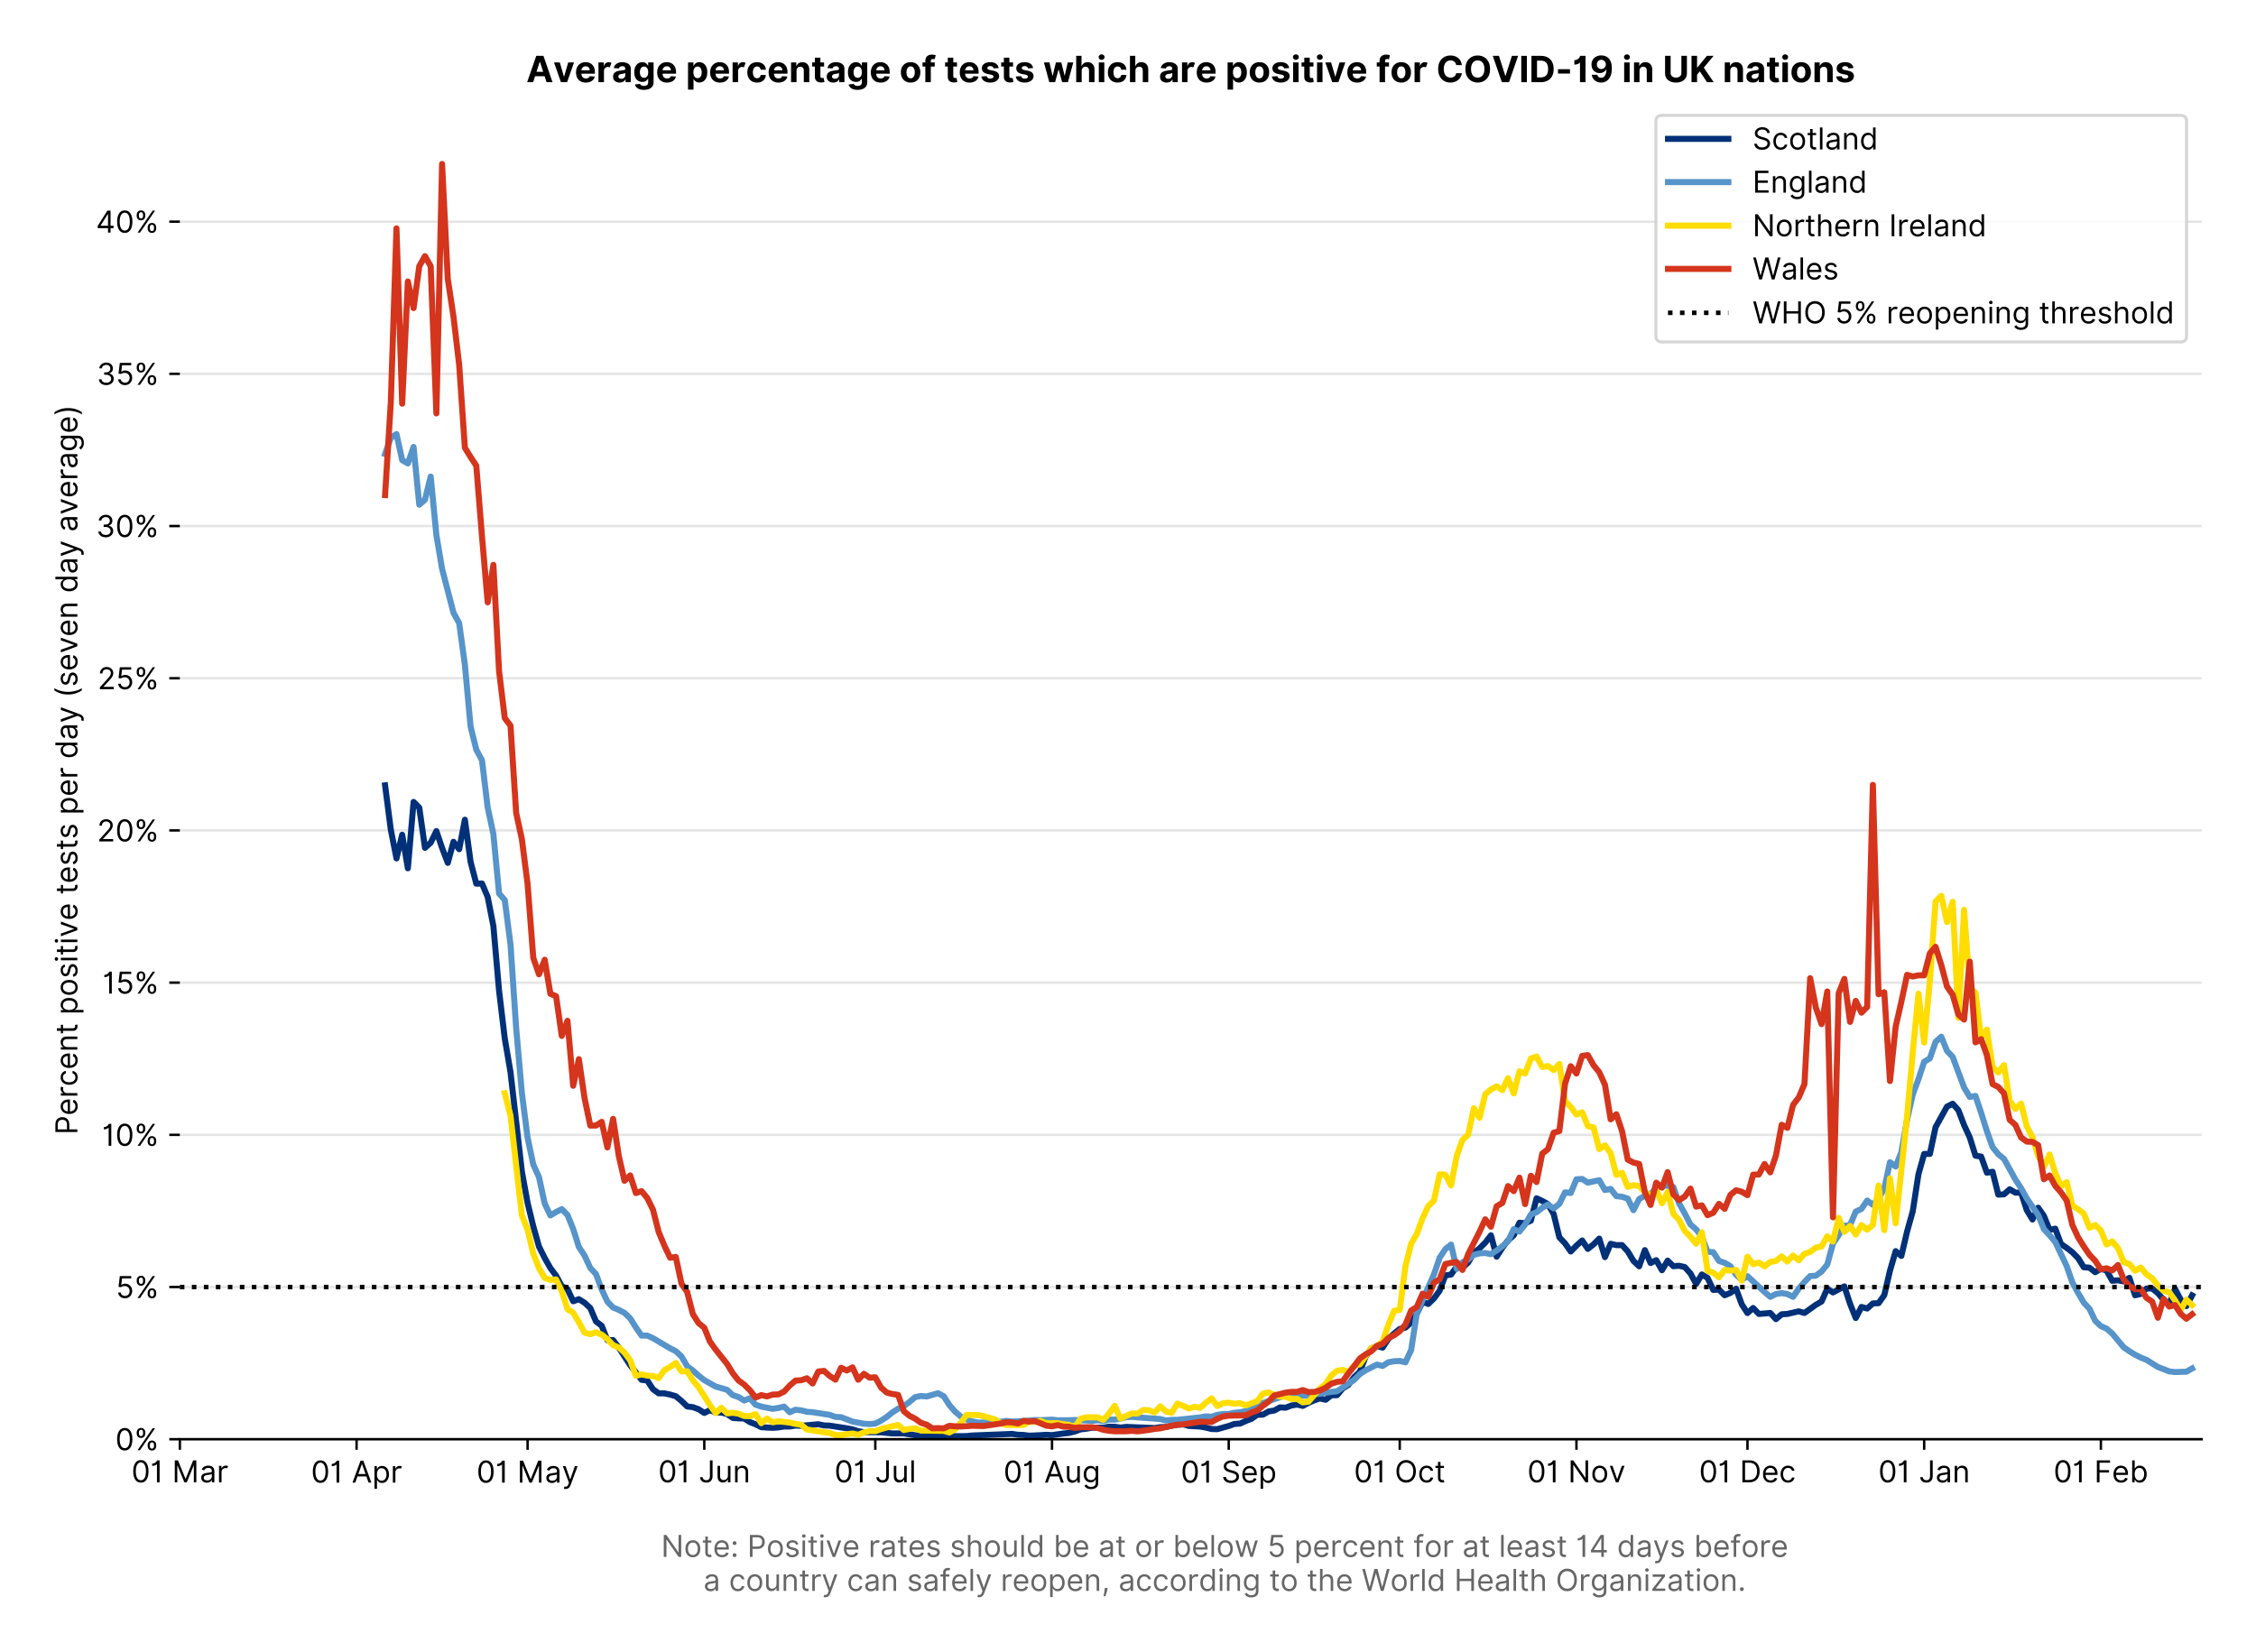 <?xml version="1.0" encoding="utf-8" standalone="no"?>
<!DOCTYPE svg PUBLIC "-//W3C//DTD SVG 1.1//EN"
  "http://www.w3.org/Graphics/SVG/1.1/DTD/svg11.dtd">
<!-- Created with matplotlib (https://matplotlib.org/) -->
<svg version="1.1" viewBox="0 0 747.169 547.145" xmlns="http://www.w3.org/2000/svg" xmlns:xlink="http://www.w3.org/1999/xlink">
 <defs>
  <style type="text/css">*{stroke-linecap:butt;stroke-linejoin:round;}</style>
 </defs>
 <g id="figure_1">
  <g id="patch_1">
   <path d="M 0 547.145 
L 747.169 547.145 
L 747.169 0 
L 0 0 
z
" style="fill:#ffffff;"/>
  </g>
  <g id="axes_1">
   <g id="patch_2">
    <path d="M 59.569 476.745 
L 729.169 476.745 
L 729.169 33.225 
L 59.569 33.225 
z
" style="fill:#ffffff;"/>
   </g>
   <g id="matplotlib.axis_1">
    <g id="xtick_1">
     <g id="line2d_1">
      <defs>
       <path d="M 0 0 
L 0 3.5 
" id="m0ded72fd65" style="stroke:#000000;stroke-width:0.8;"/>
      </defs>
      <g>
       <use style="stroke:#000000;stroke-width:0.8;" x="59.569" xlink:href="#m0ded72fd65" y="476.745"/>
      </g>
     </g>
     <g id="text_1">
      <!-- 01 Mar -->
      <g transform="translate(43.532 491.018)scale(0.1 -0.1)">
       <defs>
        <path d="M 31.25 -1 
Q 19.219 -1 12.594 8.766 
Q 5.969 18.531 5.969 36.359 
Q 5.969 54.047 12.641 63.875 
Q 19.312 73.719 31.25 73.719 
Q 43.188 73.719 49.859 63.875 
Q 56.531 54.047 56.531 36.359 
Q 56.531 18.531 49.906 8.766 
Q 43.297 -1 31.25 -1 
z
M 31.25 6.812 
Q 39.203 6.812 43.609 14.484 
Q 48.016 22.156 48.016 36.359 
Q 48.016 50.531 43.578 58.281 
Q 39.141 66.047 31.25 66.047 
Q 23.375 66.047 18.922 58.281 
Q 14.484 50.531 14.484 36.359 
Q 14.484 22.156 18.906 14.484 
Q 23.328 6.812 31.25 6.812 
z
" id="Inter-Regular-48"/>
        <path d="M 30.828 72.734 
L 30.828 0 
L 22.016 0 
L 22.016 59.938 
L 21.453 59.938 
Q 20.953 58.953 18.891 57.688 
Q 16.828 56.422 13.562 55.484 
Q 10.297 54.547 6.109 54.547 
L 6.109 61.938 
Q 10.328 61.938 13.422 63.453 
Q 16.516 64.984 18.594 67.047 
Q 20.672 69.109 21.75 70.766 
Q 22.828 72.438 23.016 72.734 
z
" id="Inter-Regular-49"/>
        <path id="Inter-Regular-32"/>
        <path d="M 8.812 72.734 
L 19.312 72.734 
L 44.031 12.359 
L 44.891 12.359 
L 69.609 72.734 
L 80.109 72.734 
L 80.109 0 
L 71.875 0 
L 71.875 55.25 
L 71.172 55.25 
L 48.438 0 
L 40.484 0 
L 17.75 55.25 
L 17.047 55.25 
L 17.047 0 
L 8.812 0 
z
" id="Inter-Regular-77"/>
        <path d="M 23.719 -1.281 
Q 18.531 -1.281 14.312 0.688 
Q 10.094 2.656 7.594 6.406 
Q 5.109 10.156 5.109 15.484 
Q 5.109 20.172 6.953 23.094 
Q 8.812 26.031 11.891 27.703 
Q 14.984 29.375 18.734 30.203 
Q 22.484 31.031 26.281 31.531 
Q 31.25 32.172 34.359 32.5 
Q 37.469 32.844 38.906 33.656 
Q 40.344 34.484 40.344 36.5 
L 40.344 36.797 
Q 40.344 42.047 37.484 44.953 
Q 34.625 47.875 28.844 47.875 
Q 22.828 47.875 19.422 45.234 
Q 16.016 42.609 14.625 39.625 
L 6.672 42.469 
Q 8.812 47.438 12.375 50.219 
Q 15.953 53.016 20.188 54.125 
Q 24.438 55.25 28.547 55.25 
Q 31.188 55.25 34.609 54.625 
Q 38.031 54.016 41.25 52.094 
Q 44.469 50.172 46.594 46.297 
Q 48.719 42.438 48.719 35.938 
L 48.719 0 
L 40.344 0 
L 40.344 7.391 
L 39.922 7.391 
Q 39.062 5.609 37.078 3.578 
Q 35.094 1.562 31.781 0.141 
Q 28.484 -1.281 23.719 -1.281 
z
M 25 6.25 
Q 29.969 6.25 33.391 8.203 
Q 36.828 10.156 38.578 13.234 
Q 40.344 16.328 40.344 19.75 
L 40.344 27.422 
Q 39.812 26.781 38.016 26.266 
Q 36.219 25.75 33.891 25.375 
Q 31.578 25 29.391 24.734 
Q 27.203 24.469 25.859 24.297 
Q 22.594 23.859 19.766 22.922 
Q 16.938 21.984 15.219 20.109 
Q 13.5 18.25 13.5 15.062 
Q 13.5 10.688 16.75 8.469 
Q 20 6.25 25 6.25 
z
" id="Inter-Regular-97"/>
        <path d="M 7.672 0 
L 7.672 54.547 
L 15.766 54.547 
L 15.766 46.312 
L 16.344 46.312 
Q 17.797 50.359 21.703 52.875 
Q 25.609 55.391 30.547 55.391 
Q 32.812 55.391 34.516 54.859 
Q 36.219 54.328 37.5 53.406 
L 34.656 46.312 
Q 33.766 46.766 32.578 47.031 
Q 31.391 47.297 29.828 47.297 
Q 23.859 47.297 19.953 43.656 
Q 16.047 40.016 16.047 34.516 
L 16.047 0 
z
" id="Inter-Regular-114"/>
       </defs>
       <use xlink:href="#Inter-Regular-48"/>
       <use x="62.5" xlink:href="#Inter-Regular-49"/>
       <use x="106.676" xlink:href="#Inter-Regular-32"/>
       <use x="134.801" xlink:href="#Inter-Regular-77"/>
       <use x="225.994" xlink:href="#Inter-Regular-97"/>
       <use x="282.386" xlink:href="#Inter-Regular-114"/>
      </g>
     </g>
    </g>
    <g id="xtick_2">
     <g id="line2d_2">
      <g>
       <use style="stroke:#000000;stroke-width:0.8;" x="118.094" xlink:href="#m0ded72fd65" y="476.745"/>
      </g>
     </g>
     <g id="text_2">
      <!-- 01 Apr -->
      <g transform="translate(103.009 491.117)scale(0.1 -0.1)">
       <defs>
        <path d="M 11.797 0 
L 2.562 0 
L 29.266 72.734 
L 38.359 72.734 
L 65.062 0 
L 55.828 0 
L 48.516 20.594 
L 19.109 20.594 
z
M 21.875 28.406 
L 45.734 28.406 
L 34.094 61.219 
L 33.531 61.219 
z
" id="Inter-Regular-65"/>
        <path d="M 7.672 -20.453 
L 7.672 54.547 
L 15.766 54.547 
L 15.766 45.875 
L 16.766 45.875 
Q 17.688 47.297 19.328 49.516 
Q 20.984 51.734 24.094 53.484 
Q 27.203 55.25 32.531 55.25 
Q 39.422 55.25 44.672 51.797 
Q 49.938 48.359 52.875 42.031 
Q 55.828 35.719 55.828 27.125 
Q 55.828 18.469 52.875 12.125 
Q 49.938 5.781 44.703 2.312 
Q 39.484 -1.141 32.672 -1.141 
Q 27.422 -1.141 24.25 0.609 
Q 21.094 2.375 19.391 4.625 
Q 17.688 6.891 16.766 8.375 
L 16.047 8.375 
L 16.047 -20.453 
z
M 15.906 27.266 
Q 15.906 18 19.938 12.188 
Q 23.969 6.391 31.531 6.391 
Q 36.797 6.391 40.328 9.172 
Q 43.859 11.969 45.641 16.703 
Q 47.438 21.453 47.438 27.266 
Q 47.438 33.031 45.672 37.656 
Q 43.922 42.297 40.391 45.016 
Q 36.859 47.734 31.531 47.734 
Q 23.859 47.734 19.875 42.078 
Q 15.906 36.438 15.906 27.266 
z
" id="Inter-Regular-112"/>
       </defs>
       <use xlink:href="#Inter-Regular-48"/>
       <use x="62.5" xlink:href="#Inter-Regular-49"/>
       <use x="106.676" xlink:href="#Inter-Regular-32"/>
       <use x="134.801" xlink:href="#Inter-Regular-65"/>
       <use x="202.415" xlink:href="#Inter-Regular-112"/>
       <use x="263.352" xlink:href="#Inter-Regular-114"/>
      </g>
     </g>
    </g>
    <g id="xtick_3">
     <g id="line2d_3">
      <g>
       <use style="stroke:#000000;stroke-width:0.8;" x="174.731" xlink:href="#m0ded72fd65" y="476.745"/>
      </g>
     </g>
     <g id="text_3">
      <!-- 01 May -->
      <g transform="translate(157.828 491.117)scale(0.1 -0.1)">
       <defs>
        <path d="M 12.781 -21.172 
Q 10.656 -21.172 8.984 -20.828 
Q 7.312 -20.484 6.672 -20.172 
L 8.812 -12.781 
Q 13.391 -13.953 16.453 -12.719 
Q 19.531 -11.5 21.734 -5.391 
L 23.578 -0.281 
L 3.406 54.547 
L 12.5 54.547 
L 27.562 11.078 
L 28.125 11.078 
L 43.188 54.547 
L 52.281 54.547 
L 28.844 -8.812 
Q 24.219 -21.172 12.781 -21.172 
z
" id="Inter-Regular-121"/>
       </defs>
       <use xlink:href="#Inter-Regular-48"/>
       <use x="62.5" xlink:href="#Inter-Regular-49"/>
       <use x="106.676" xlink:href="#Inter-Regular-32"/>
       <use x="134.801" xlink:href="#Inter-Regular-77"/>
       <use x="225.994" xlink:href="#Inter-Regular-97"/>
       <use x="282.386" xlink:href="#Inter-Regular-121"/>
      </g>
     </g>
    </g>
    <g id="xtick_4">
     <g id="line2d_4">
      <g>
       <use style="stroke:#000000;stroke-width:0.8;" x="233.257" xlink:href="#m0ded72fd65" y="476.745"/>
      </g>
     </g>
     <g id="text_4">
      <!-- 01 Jun -->
      <g transform="translate(217.972 491.018)scale(0.1 -0.1)">
       <defs>
        <path d="M 36.656 72.734 
L 45.453 72.734 
L 45.453 20.734 
Q 45.453 10.266 39.828 4.625 
Q 34.203 -1 24.719 -1 
Q 18.75 -1 14.094 1.188 
Q 9.453 3.375 6.781 7.422 
Q 4.125 11.469 4.125 17.047 
L 12.781 17.047 
Q 12.781 12.422 16.156 9.609 
Q 19.531 6.812 24.719 6.812 
Q 30.438 6.812 33.547 10.375 
Q 36.656 13.953 36.656 20.734 
z
" id="Inter-Regular-74"/>
        <path d="M 42.047 22.297 
L 42.047 54.547 
L 50.422 54.547 
L 50.422 0 
L 42.047 0 
L 42.047 9.234 
L 41.484 9.234 
Q 39.562 5.078 35.516 2.188 
Q 31.469 -0.703 25.281 -0.703 
Q 17.609 -0.703 12.641 4.375 
Q 7.672 9.453 7.672 19.891 
L 7.672 54.547 
L 16.047 54.547 
L 16.047 20.453 
Q 16.047 14.484 19.406 10.938 
Q 22.766 7.391 27.984 7.391 
Q 31.109 7.391 34.359 8.984 
Q 37.609 10.578 39.828 13.875 
Q 42.047 17.188 42.047 22.297 
z
" id="Inter-Regular-117"/>
        <path d="M 16.047 32.812 
L 16.047 0 
L 7.672 0 
L 7.672 54.547 
L 15.766 54.547 
L 15.766 46.016 
L 16.484 46.016 
Q 18.391 50.172 22.297 52.703 
Q 26.203 55.25 32.391 55.25 
Q 40.656 55.25 45.75 50.172 
Q 50.859 45.094 50.859 34.656 
L 50.859 0 
L 42.469 0 
L 42.469 34.094 
Q 42.469 40.516 39.125 44.125 
Q 35.797 47.734 29.969 47.734 
Q 23.969 47.734 20 43.844 
Q 16.047 39.953 16.047 32.812 
z
" id="Inter-Regular-110"/>
       </defs>
       <use xlink:href="#Inter-Regular-48"/>
       <use x="62.5" xlink:href="#Inter-Regular-49"/>
       <use x="106.676" xlink:href="#Inter-Regular-32"/>
       <use x="134.801" xlink:href="#Inter-Regular-74"/>
       <use x="189.063" xlink:href="#Inter-Regular-117"/>
       <use x="247.159" xlink:href="#Inter-Regular-110"/>
      </g>
     </g>
    </g>
    <g id="xtick_5">
     <g id="line2d_5">
      <g>
       <use style="stroke:#000000;stroke-width:0.8;" x="289.894" xlink:href="#m0ded72fd65" y="476.745"/>
      </g>
     </g>
     <g id="text_5">
      <!-- 01 Jul -->
      <g transform="translate(276.35 491.018)scale(0.1 -0.1)">
       <defs>
        <path d="M 16.047 72.734 
L 16.047 0 
L 7.672 0 
L 7.672 72.734 
z
" id="Inter-Regular-108"/>
       </defs>
       <use xlink:href="#Inter-Regular-48"/>
       <use x="62.5" xlink:href="#Inter-Regular-49"/>
       <use x="106.676" xlink:href="#Inter-Regular-32"/>
       <use x="134.801" xlink:href="#Inter-Regular-74"/>
       <use x="189.063" xlink:href="#Inter-Regular-117"/>
       <use x="247.159" xlink:href="#Inter-Regular-108"/>
      </g>
     </g>
    </g>
    <g id="xtick_6">
     <g id="line2d_6">
      <g>
       <use style="stroke:#000000;stroke-width:0.8;" x="348.419" xlink:href="#m0ded72fd65" y="476.745"/>
      </g>
     </g>
     <g id="text_6">
      <!-- 01 Aug -->
      <g transform="translate(332.348 491.117)scale(0.1 -0.1)">
       <defs>
        <path d="M 29.688 -21.594 
Q 20.562 -21.594 15.25 -18.266 
Q 9.938 -14.953 7.391 -10.656 
L 14.062 -5.969 
Q 15.203 -7.453 16.938 -9.391 
Q 18.688 -11.328 21.719 -12.766 
Q 24.75 -14.203 29.688 -14.203 
Q 36.297 -14.203 40.594 -11 
Q 44.891 -7.812 44.891 -1 
L 44.891 10.078 
L 44.172 10.078 
Q 43.25 8.594 41.562 6.406 
Q 39.875 4.219 36.734 2.531 
Q 33.594 0.859 28.266 0.859 
Q 21.656 0.859 16.422 3.984 
Q 11.188 7.109 8.141 13.062 
Q 5.109 19.031 5.109 27.562 
Q 5.109 35.938 8.062 42.172 
Q 11.016 48.406 16.266 51.828 
Q 21.516 55.25 28.406 55.25 
Q 33.734 55.25 36.875 53.484 
Q 40.016 51.734 41.703 49.516 
Q 43.391 47.297 44.312 45.875 
L 45.172 45.875 
L 45.172 54.547 
L 53.266 54.547 
L 53.266 -1.562 
Q 53.266 -8.594 50.078 -13.016 
Q 46.906 -17.438 41.562 -19.516 
Q 36.219 -21.594 29.688 -21.594 
z
M 29.406 8.375 
Q 36.969 8.375 41 13.5 
Q 45.031 18.641 45.031 27.703 
Q 45.031 36.547 41.047 42.141 
Q 37.078 47.734 29.406 47.734 
Q 24.078 47.734 20.547 45.031 
Q 17.016 42.328 15.25 37.781 
Q 13.5 33.234 13.5 27.703 
Q 13.5 19.172 17.5 13.766 
Q 21.516 8.375 29.406 8.375 
z
" id="Inter-Regular-103"/>
       </defs>
       <use xlink:href="#Inter-Regular-48"/>
       <use x="62.5" xlink:href="#Inter-Regular-49"/>
       <use x="106.676" xlink:href="#Inter-Regular-32"/>
       <use x="134.801" xlink:href="#Inter-Regular-65"/>
       <use x="202.415" xlink:href="#Inter-Regular-117"/>
       <use x="260.511" xlink:href="#Inter-Regular-103"/>
      </g>
     </g>
    </g>
    <g id="xtick_7">
     <g id="line2d_7">
      <g>
       <use style="stroke:#000000;stroke-width:0.8;" x="406.945" xlink:href="#m0ded72fd65" y="476.745"/>
      </g>
     </g>
     <g id="text_7">
      <!-- 01 Sep -->
      <g transform="translate(391.057 491.117)scale(0.1 -0.1)">
       <defs>
        <path d="M 48.578 54.547 
Q 47.938 59.938 43.391 62.922 
Q 38.844 65.906 32.25 65.906 
Q 25 65.906 20.594 62.484 
Q 16.188 59.062 16.188 53.828 
Q 16.188 49.922 18.578 47.531 
Q 20.984 45.141 24.266 43.797 
Q 27.562 42.469 30.25 41.766 
L 37.641 39.766 
Q 40.484 39.031 43.984 37.719 
Q 47.484 36.406 50.688 34.141 
Q 53.906 31.891 56 28.375 
Q 58.094 24.859 58.094 19.75 
Q 58.094 13.844 55.016 9.078 
Q 51.953 4.328 46.078 1.516 
Q 40.203 -1.281 31.812 -1.281 
Q 20.094 -1.281 13.203 4.25 
Q 6.328 9.797 5.688 18.75 
L 14.781 18.75 
Q 15.125 14.625 17.562 11.938 
Q 20 9.266 23.734 7.969 
Q 27.484 6.672 31.812 6.672 
Q 36.859 6.672 40.875 8.328 
Q 44.891 9.984 47.234 12.938 
Q 49.578 15.906 49.578 19.891 
Q 49.578 23.516 47.547 25.781 
Q 45.531 28.047 42.219 29.469 
Q 38.922 30.891 35.094 31.953 
L 26.141 34.516 
Q 17.609 36.969 12.641 41.516 
Q 7.672 46.062 7.672 53.406 
Q 7.672 59.516 10.984 64.078 
Q 14.312 68.641 19.938 71.172 
Q 25.562 73.719 32.531 73.719 
Q 39.562 73.719 45.031 71.219 
Q 50.5 68.719 53.703 64.375 
Q 56.922 60.047 57.109 54.547 
z
" id="Inter-Regular-83"/>
        <path d="M 30.547 -1.141 
Q 22.656 -1.141 16.953 2.359 
Q 11.266 5.859 8.188 12.156 
Q 5.109 18.469 5.109 26.844 
Q 5.109 35.234 8.188 41.641 
Q 11.266 48.047 16.781 51.641 
Q 22.297 55.25 29.688 55.25 
Q 33.953 55.25 38.109 53.828 
Q 42.266 52.422 45.672 49.234 
Q 49.078 46.062 51.094 40.844 
Q 53.125 35.625 53.125 27.984 
L 53.125 24.438 
L 13.531 24.438 
Q 13.812 15.703 18.484 11.047 
Q 23.156 6.391 30.547 6.391 
Q 35.484 6.391 39.031 8.516 
Q 42.578 10.656 44.172 14.922 
L 52.281 12.641 
Q 50.359 6.469 44.594 2.656 
Q 38.844 -1.141 30.547 -1.141 
z
M 13.531 31.672 
L 44.609 31.672 
Q 44.609 38.594 40.547 43.156 
Q 36.5 47.734 29.688 47.734 
Q 24.891 47.734 21.375 45.484 
Q 17.859 43.25 15.828 39.578 
Q 13.812 35.906 13.531 31.672 
z
" id="Inter-Regular-101"/>
       </defs>
       <use xlink:href="#Inter-Regular-48"/>
       <use x="62.5" xlink:href="#Inter-Regular-49"/>
       <use x="106.676" xlink:href="#Inter-Regular-32"/>
       <use x="134.801" xlink:href="#Inter-Regular-83"/>
       <use x="198.58" xlink:href="#Inter-Regular-101"/>
       <use x="256.818" xlink:href="#Inter-Regular-112"/>
      </g>
     </g>
    </g>
    <g id="xtick_8">
     <g id="line2d_8">
      <g>
       <use style="stroke:#000000;stroke-width:0.8;" x="463.582" xlink:href="#m0ded72fd65" y="476.745"/>
      </g>
     </g>
     <g id="text_8">
      <!-- 01 Oct -->
      <g transform="translate(448.426 491.018)scale(0.1 -0.1)">
       <defs>
        <path d="M 70.172 36.359 
Q 70.172 24.859 66.016 16.469 
Q 61.859 8.094 54.609 3.547 
Q 47.375 -1 38.062 -1 
Q 28.766 -1 21.516 3.547 
Q 14.281 8.094 10.125 16.469 
Q 5.969 24.859 5.969 36.359 
Q 5.969 47.875 10.125 56.25 
Q 14.281 64.625 21.516 69.172 
Q 28.766 73.719 38.062 73.719 
Q 47.375 73.719 54.609 69.172 
Q 61.859 64.625 66.016 56.25 
Q 70.172 47.875 70.172 36.359 
z
M 61.656 36.359 
Q 61.656 45.812 58.5 52.312 
Q 55.359 58.812 50.016 62.141 
Q 44.672 65.484 38.062 65.484 
Q 31.469 65.484 26.125 62.141 
Q 20.781 58.812 17.625 52.312 
Q 14.484 45.812 14.484 36.359 
Q 14.484 26.922 17.625 20.422 
Q 20.781 13.922 26.125 10.578 
Q 31.469 7.25 38.062 7.25 
Q 44.672 7.25 50.016 10.578 
Q 55.359 13.922 58.5 20.422 
Q 61.656 26.922 61.656 36.359 
z
" id="Inter-Regular-79"/>
        <path d="M 29.828 -1.141 
Q 22.156 -1.141 16.609 2.484 
Q 11.078 6.109 8.094 12.469 
Q 5.109 18.828 5.109 26.984 
Q 5.109 35.297 8.188 41.672 
Q 11.266 48.047 16.781 51.641 
Q 22.297 55.25 29.688 55.25 
Q 35.438 55.25 40.047 53.125 
Q 44.672 51 47.609 47.156 
Q 50.562 43.328 51.281 38.203 
L 42.906 38.203 
Q 41.938 41.938 38.656 44.828 
Q 35.375 47.734 29.828 47.734 
Q 22.484 47.734 17.984 42.141 
Q 13.5 36.547 13.5 27.266 
Q 13.5 17.797 17.938 12.094 
Q 22.375 6.391 29.828 6.391 
Q 34.734 6.391 38.234 8.906 
Q 41.734 11.438 42.906 15.906 
L 51.281 15.906 
Q 50.562 11.078 47.781 7.219 
Q 45 3.375 40.438 1.109 
Q 35.875 -1.141 29.828 -1.141 
z
" id="Inter-Regular-99"/>
        <path d="M 31.391 54.547 
L 31.391 47.438 
L 19.75 47.438 
L 19.75 15.625 
Q 19.75 12.078 20.797 10.312 
Q 21.844 8.562 23.484 7.969 
Q 25.141 7.391 26.984 7.391 
Q 28.375 7.391 29.266 7.547 
Q 30.156 7.703 30.688 7.812 
L 32.391 0.281 
Q 31.531 -0.031 30 -0.359 
Q 28.484 -0.703 26.141 -0.703 
Q 22.594 -0.703 19.188 0.812 
Q 15.797 2.344 13.578 5.469 
Q 11.359 8.594 11.359 13.359 
L 11.359 47.438 
L 3.125 47.438 
L 3.125 54.547 
L 11.359 54.547 
L 11.359 67.609 
L 19.75 67.609 
L 19.75 54.547 
z
" id="Inter-Regular-116"/>
       </defs>
       <use xlink:href="#Inter-Regular-48"/>
       <use x="62.5" xlink:href="#Inter-Regular-49"/>
       <use x="106.676" xlink:href="#Inter-Regular-32"/>
       <use x="134.801" xlink:href="#Inter-Regular-79"/>
       <use x="210.938" xlink:href="#Inter-Regular-99"/>
       <use x="266.761" xlink:href="#Inter-Regular-116"/>
      </g>
     </g>
    </g>
    <g id="xtick_9">
     <g id="line2d_9">
      <g>
       <use style="stroke:#000000;stroke-width:0.8;" x="522.107" xlink:href="#m0ded72fd65" y="476.745"/>
      </g>
     </g>
     <g id="text_9">
      <!-- 01 Nov -->
      <g transform="translate(505.836 491.018)scale(0.1 -0.1)">
       <defs>
        <path d="M 66.484 72.734 
L 66.484 0 
L 57.953 0 
L 18.328 57.109 
L 17.609 57.109 
L 17.609 0 
L 8.812 0 
L 8.812 72.734 
L 17.328 72.734 
L 57.109 15.484 
L 57.812 15.484 
L 57.812 72.734 
z
" id="Inter-Regular-78"/>
        <path d="M 29.828 -1.141 
Q 22.438 -1.141 16.875 2.375 
Q 11.328 5.891 8.219 12.203 
Q 5.109 18.531 5.109 26.984 
Q 5.109 35.516 8.219 41.859 
Q 11.328 48.219 16.875 51.734 
Q 22.438 55.25 29.828 55.25 
Q 37.219 55.25 42.766 51.734 
Q 48.328 48.219 51.438 41.859 
Q 54.547 35.516 54.547 26.984 
Q 54.547 18.531 51.438 12.203 
Q 48.328 5.891 42.766 2.375 
Q 37.219 -1.141 29.828 -1.141 
z
M 29.828 6.391 
Q 35.438 6.391 39.062 9.266 
Q 42.688 12.141 44.422 16.828 
Q 46.172 21.516 46.172 26.984 
Q 46.172 32.453 44.422 37.172 
Q 42.688 41.906 39.062 44.812 
Q 35.438 47.734 29.828 47.734 
Q 24.219 47.734 20.594 44.812 
Q 16.969 41.906 15.234 37.172 
Q 13.5 32.453 13.5 26.984 
Q 13.5 21.516 15.234 16.828 
Q 16.969 12.141 20.594 9.266 
Q 24.219 6.391 29.828 6.391 
z
" id="Inter-Regular-111"/>
        <path d="M 52.281 54.547 
L 32.109 0 
L 23.578 0 
L 3.406 54.547 
L 12.5 54.547 
L 27.562 11.078 
L 28.125 11.078 
L 43.188 54.547 
z
" id="Inter-Regular-118"/>
       </defs>
       <use xlink:href="#Inter-Regular-48"/>
       <use x="62.5" xlink:href="#Inter-Regular-49"/>
       <use x="106.676" xlink:href="#Inter-Regular-32"/>
       <use x="134.801" xlink:href="#Inter-Regular-78"/>
       <use x="210.085" xlink:href="#Inter-Regular-111"/>
       <use x="269.744" xlink:href="#Inter-Regular-118"/>
      </g>
     </g>
    </g>
    <g id="xtick_10">
     <g id="line2d_10">
      <g>
       <use style="stroke:#000000;stroke-width:0.8;" x="578.745" xlink:href="#m0ded72fd65" y="476.745"/>
      </g>
     </g>
     <g id="text_10">
      <!-- 01 Dec -->
      <g transform="translate(562.708 491.018)scale(0.1 -0.1)">
       <defs>
        <path d="M 31.25 0 
L 8.812 0 
L 8.812 72.734 
L 32.25 72.734 
Q 42.828 72.734 50.359 68.375 
Q 57.891 64.031 61.891 55.906 
Q 65.906 47.797 65.906 36.5 
Q 65.906 25.141 61.859 16.953 
Q 57.812 8.766 50.062 4.375 
Q 42.328 0 31.25 0 
z
M 17.609 7.812 
L 30.688 7.812 
Q 44.219 7.812 50.797 15.5 
Q 57.391 23.188 57.391 36.5 
Q 57.391 49.719 50.922 57.312 
Q 44.469 64.922 31.672 64.922 
L 17.609 64.922 
z
" id="Inter-Regular-68"/>
       </defs>
       <use xlink:href="#Inter-Regular-48"/>
       <use x="62.5" xlink:href="#Inter-Regular-49"/>
       <use x="106.676" xlink:href="#Inter-Regular-32"/>
       <use x="134.801" xlink:href="#Inter-Regular-68"/>
       <use x="206.676" xlink:href="#Inter-Regular-101"/>
       <use x="264.915" xlink:href="#Inter-Regular-99"/>
      </g>
     </g>
    </g>
    <g id="xtick_11">
     <g id="line2d_11">
      <g>
       <use style="stroke:#000000;stroke-width:0.8;" x="637.27" xlink:href="#m0ded72fd65" y="476.745"/>
      </g>
     </g>
     <g id="text_11">
      <!-- 01 Jan -->
      <g transform="translate(622.071 491.018)scale(0.1 -0.1)">
       <use xlink:href="#Inter-Regular-48"/>
       <use x="62.5" xlink:href="#Inter-Regular-49"/>
       <use x="106.676" xlink:href="#Inter-Regular-32"/>
       <use x="134.801" xlink:href="#Inter-Regular-74"/>
       <use x="189.063" xlink:href="#Inter-Regular-97"/>
       <use x="245.455" xlink:href="#Inter-Regular-110"/>
      </g>
     </g>
    </g>
    <g id="xtick_12">
     <g id="line2d_12">
      <g>
       <use style="stroke:#000000;stroke-width:0.8;" x="695.795" xlink:href="#m0ded72fd65" y="476.745"/>
      </g>
     </g>
     <g id="text_12">
      <!-- 01 Feb -->
      <g transform="translate(680.106 491.018)scale(0.1 -0.1)">
       <defs>
        <path d="M 8.812 0 
L 8.812 72.734 
L 52.422 72.734 
L 52.422 64.922 
L 17.609 64.922 
L 17.609 40.344 
L 49.156 40.344 
L 49.156 32.531 
L 17.609 32.531 
L 17.609 0 
z
" id="Inter-Regular-70"/>
        <path d="M 8.812 0 
L 8.812 72.734 
L 17.188 72.734 
L 17.188 45.875 
L 17.906 45.875 
Q 18.828 47.297 20.469 49.516 
Q 22.125 51.734 25.234 53.484 
Q 28.344 55.25 33.672 55.25 
Q 40.562 55.25 45.812 51.797 
Q 51.062 48.359 54.016 42.031 
Q 56.969 35.719 56.969 27.125 
Q 56.969 18.469 54.016 12.125 
Q 51.062 5.781 45.844 2.312 
Q 40.625 -1.141 33.812 -1.141 
Q 28.547 -1.141 25.391 0.609 
Q 22.234 2.375 20.531 4.625 
Q 18.828 6.891 17.906 8.375 
L 16.906 8.375 
L 16.906 0 
z
M 17.047 27.266 
Q 17.047 18 21.078 12.188 
Q 25.109 6.391 32.672 6.391 
Q 37.922 6.391 41.453 9.172 
Q 45 11.969 46.781 16.703 
Q 48.578 21.453 48.578 27.266 
Q 48.578 33.031 46.812 37.656 
Q 45.062 42.297 41.531 45.016 
Q 38 47.734 32.672 47.734 
Q 25 47.734 21.016 42.078 
Q 17.047 36.438 17.047 27.266 
z
" id="Inter-Regular-98"/>
       </defs>
       <use xlink:href="#Inter-Regular-48"/>
       <use x="62.5" xlink:href="#Inter-Regular-49"/>
       <use x="106.676" xlink:href="#Inter-Regular-32"/>
       <use x="134.801" xlink:href="#Inter-Regular-70"/>
       <use x="193.466" xlink:href="#Inter-Regular-101"/>
       <use x="251.705" xlink:href="#Inter-Regular-98"/>
      </g>
     </g>
    </g>
    <g id="text_13">
     <!--  -->
     <g style="fill:#666666;" transform="translate(394.369 504.55)scale(0.1 -0.1)"/>
     <!--         Note: Positive rates should be at or below 5 percent for at least 14 days before -->
     <g style="fill:#666666;" transform="translate(196.456 515.732)scale(0.1 -0.1)">
      <defs>
       <path d="M 13.781 -0.562 
Q 11.156 -0.562 9.266 1.312 
Q 7.391 3.203 7.391 5.828 
Q 7.391 8.453 9.266 10.328 
Q 11.156 12.219 13.781 12.219 
Q 16.406 12.219 18.281 10.328 
Q 20.172 8.453 20.172 5.828 
Q 20.172 3.203 18.281 1.312 
Q 16.406 -0.562 13.781 -0.562 
z
M 13.781 39.438 
Q 11.156 39.438 9.266 41.312 
Q 7.391 43.203 7.391 45.828 
Q 7.391 48.453 9.266 50.328 
Q 11.156 52.219 13.781 52.219 
Q 16.406 52.219 18.281 50.328 
Q 20.172 48.453 20.172 45.828 
Q 20.172 43.203 18.281 41.312 
Q 16.406 39.438 13.781 39.438 
z
" id="Inter-Regular-58"/>
       <path d="M 8.812 0 
L 8.812 72.734 
L 33.375 72.734 
Q 41.938 72.734 47.391 69.656 
Q 52.844 66.578 55.469 61.359 
Q 58.094 56.141 58.094 49.719 
Q 58.094 43.281 55.484 38.031 
Q 52.875 32.781 47.438 29.672 
Q 42.016 26.562 33.531 26.562 
L 17.609 26.562 
L 17.609 0 
z
M 17.609 34.375 
L 33.234 34.375 
Q 42.016 34.375 45.719 38.781 
Q 49.438 43.188 49.438 49.719 
Q 49.438 56.281 45.703 60.594 
Q 41.969 64.922 33.094 64.922 
L 17.609 64.922 
z
" id="Inter-Regular-80"/>
       <path d="M 46.312 42.328 
L 38.781 40.203 
Q 37.672 43.047 35.078 45.531 
Q 32.5 48.016 26.984 48.016 
Q 21.984 48.016 18.656 45.719 
Q 15.344 43.438 15.344 39.922 
Q 15.344 36.797 17.609 34.984 
Q 19.891 33.172 24.719 31.953 
L 32.812 29.969 
Q 47.297 26.422 47.297 15.203 
Q 47.297 10.516 44.609 6.812 
Q 41.938 3.125 37.141 0.984 
Q 32.359 -1.141 26 -1.141 
Q 17.656 -1.141 12.188 2.484 
Q 6.719 6.109 5.25 13.062 
L 13.219 15.062 
Q 15.453 6.25 25.859 6.25 
Q 31.719 6.25 35.172 8.75 
Q 38.641 11.25 38.641 14.766 
Q 38.641 20.562 30.547 22.438 
L 21.453 24.578 
Q 13.953 26.344 10.453 30.094 
Q 6.969 33.844 6.969 39.484 
Q 6.969 44.109 9.578 47.656 
Q 12.188 51.203 16.703 53.219 
Q 21.234 55.25 26.984 55.25 
Q 35.094 55.25 39.719 51.703 
Q 44.359 48.156 46.312 42.328 
z
" id="Inter-Regular-115"/>
       <path d="M 7.672 0 
L 7.672 54.547 
L 16.047 54.547 
L 16.047 0 
z
M 11.938 63.641 
Q 9.484 63.641 7.719 65.297 
Q 5.969 66.969 5.969 69.312 
Q 5.969 71.656 7.719 73.328 
Q 9.484 75 11.938 75 
Q 14.391 75 16.141 73.328 
Q 17.906 71.656 17.906 69.312 
Q 17.906 66.969 16.141 65.297 
Q 14.391 63.641 11.938 63.641 
z
" id="Inter-Regular-105"/>
       <path d="M 16.047 32.812 
L 16.047 0 
L 7.672 0 
L 7.672 72.734 
L 16.047 72.734 
L 16.047 46.016 
L 16.766 46.016 
Q 18.688 50.25 22.531 52.75 
Q 26.391 55.25 32.812 55.25 
Q 41.188 55.25 46.297 50.203 
Q 51.422 45.172 51.422 34.656 
L 51.422 0 
L 43.047 0 
L 43.047 34.094 
Q 43.047 40.594 39.688 44.156 
Q 36.328 47.734 30.406 47.734 
Q 24.188 47.734 20.109 43.844 
Q 16.047 39.953 16.047 32.812 
z
" id="Inter-Regular-104"/>
       <path d="M 28.266 -1.141 
Q 21.453 -1.141 16.234 2.312 
Q 11.016 5.781 8.062 12.125 
Q 5.109 18.469 5.109 27.125 
Q 5.109 35.719 8.062 42.031 
Q 11.016 48.359 16.266 51.797 
Q 21.516 55.25 28.406 55.25 
Q 33.734 55.25 36.844 53.484 
Q 39.953 51.734 41.594 49.516 
Q 43.25 47.297 44.172 45.875 
L 44.891 45.875 
L 44.891 72.734 
L 53.266 72.734 
L 53.266 0 
L 45.172 0 
L 45.172 8.375 
L 44.172 8.375 
Q 43.25 6.891 41.547 4.625 
Q 39.844 2.375 36.688 0.609 
Q 33.531 -1.141 28.266 -1.141 
z
M 29.406 6.391 
Q 36.969 6.391 41 12.188 
Q 45.031 18 45.031 27.266 
Q 45.031 36.438 41.047 42.078 
Q 37.078 47.734 29.406 47.734 
Q 24.078 47.734 20.547 45.016 
Q 17.016 42.297 15.25 37.656 
Q 13.5 33.031 13.5 27.266 
Q 13.5 21.453 15.281 16.703 
Q 17.078 11.969 20.609 9.172 
Q 24.156 6.391 29.406 6.391 
z
" id="Inter-Regular-100"/>
       <path d="M 20.031 0 
L 3.406 54.547 
L 12.219 54.547 
L 24 12.781 
L 24.578 12.781 
L 36.219 54.547 
L 45.172 54.547 
L 56.672 12.922 
L 57.25 12.922 
L 69.031 54.547 
L 77.844 54.547 
L 61.219 0 
L 52.984 0 
L 41.047 41.906 
L 40.203 41.906 
L 28.266 0 
z
" id="Inter-Regular-119"/>
       <path d="M 30.25 -1 
Q 24 -1 19 1.484 
Q 14 3.984 10.969 8.312 
Q 7.953 12.641 7.672 18.188 
L 16.188 18.188 
Q 16.688 13.25 20.688 10.031 
Q 24.688 6.812 30.25 6.812 
Q 34.734 6.812 38.234 8.906 
Q 41.734 11.016 43.734 14.688 
Q 45.734 18.359 45.734 23.016 
Q 45.734 27.766 43.656 31.516 
Q 41.578 35.266 37.953 37.422 
Q 34.344 39.594 29.688 39.625 
Q 26.344 39.672 22.828 38.625 
Q 19.312 37.578 17.047 35.938 
L 8.812 36.938 
L 13.219 72.734 
L 51 72.734 
L 51 64.922 
L 20.594 64.922 
L 18.047 43.469 
L 18.469 43.469 
Q 20.703 45.234 24.078 46.406 
Q 27.453 47.578 31.109 47.578 
Q 37.781 47.578 43.016 44.406 
Q 48.266 41.234 51.266 35.719 
Q 54.266 30.219 54.266 23.156 
Q 54.266 16.188 51.156 10.734 
Q 48.047 5.297 42.609 2.141 
Q 37.188 -1 30.25 -1 
z
" id="Inter-Regular-53"/>
       <path d="M 31.969 54.547 
L 31.969 47.438 
L 19.75 47.438 
L 19.75 0 
L 11.359 0 
L 11.359 47.438 
L 2.562 47.438 
L 2.562 54.547 
L 11.359 54.547 
L 11.359 62.078 
Q 11.359 66.766 13.562 69.891 
Q 15.766 73.016 19.281 74.578 
Q 22.797 76.141 26.703 76.141 
Q 29.797 76.141 31.75 75.641 
Q 33.703 75.141 34.656 74.719 
L 32.25 67.469 
Q 31.609 67.688 30.484 68 
Q 29.375 68.328 27.562 68.328 
Q 23.406 68.328 21.578 66.234 
Q 19.75 64.141 19.75 60.078 
L 19.75 54.547 
z
" id="Inter-Regular-102"/>
       <path d="M 5.828 14.922 
L 5.828 22.156 
L 37.781 72.734 
L 48.438 72.734 
L 48.438 22.734 
L 58.375 22.734 
L 58.375 14.922 
L 48.438 14.922 
L 48.438 0 
L 40.062 0 
L 40.062 14.922 
z
M 40.062 22.734 
L 40.062 61.5 
L 39.484 61.5 
L 15.344 23.297 
L 15.344 22.734 
z
" id="Inter-Regular-52"/>
      </defs>
      <use xlink:href="#Inter-Regular-32"/>
      <use x="28.125" xlink:href="#Inter-Regular-32"/>
      <use x="56.25" xlink:href="#Inter-Regular-32"/>
      <use x="84.375" xlink:href="#Inter-Regular-32"/>
      <use x="112.5" xlink:href="#Inter-Regular-32"/>
      <use x="140.625" xlink:href="#Inter-Regular-32"/>
      <use x="168.75" xlink:href="#Inter-Regular-32"/>
      <use x="196.875" xlink:href="#Inter-Regular-32"/>
      <use x="225" xlink:href="#Inter-Regular-78"/>
      <use x="300.284" xlink:href="#Inter-Regular-111"/>
      <use x="359.943" xlink:href="#Inter-Regular-116"/>
      <use x="396.307" xlink:href="#Inter-Regular-101"/>
      <use x="454.546" xlink:href="#Inter-Regular-58"/>
      <use x="482.102" xlink:href="#Inter-Regular-32"/>
      <use x="510.227" xlink:href="#Inter-Regular-80"/>
      <use x="573.722" xlink:href="#Inter-Regular-111"/>
      <use x="633.381" xlink:href="#Inter-Regular-115"/>
      <use x="685.653" xlink:href="#Inter-Regular-105"/>
      <use x="709.375" xlink:href="#Inter-Regular-116"/>
      <use x="745.739" xlink:href="#Inter-Regular-105"/>
      <use x="769.46" xlink:href="#Inter-Regular-118"/>
      <use x="825.142" xlink:href="#Inter-Regular-101"/>
      <use x="883.381" xlink:href="#Inter-Regular-32"/>
      <use x="911.506" xlink:href="#Inter-Regular-114"/>
      <use x="949.858" xlink:href="#Inter-Regular-97"/>
      <use x="1006.25" xlink:href="#Inter-Regular-116"/>
      <use x="1042.614" xlink:href="#Inter-Regular-101"/>
      <use x="1100.852" xlink:href="#Inter-Regular-115"/>
      <use x="1153.125" xlink:href="#Inter-Regular-32"/>
      <use x="1181.25" xlink:href="#Inter-Regular-115"/>
      <use x="1233.523" xlink:href="#Inter-Regular-104"/>
      <use x="1292.614" xlink:href="#Inter-Regular-111"/>
      <use x="1352.273" xlink:href="#Inter-Regular-117"/>
      <use x="1410.37" xlink:href="#Inter-Regular-108"/>
      <use x="1434.091" xlink:href="#Inter-Regular-100"/>
      <use x="1496.165" xlink:href="#Inter-Regular-32"/>
      <use x="1524.29" xlink:href="#Inter-Regular-98"/>
      <use x="1586.364" xlink:href="#Inter-Regular-101"/>
      <use x="1644.603" xlink:href="#Inter-Regular-32"/>
      <use x="1672.728" xlink:href="#Inter-Regular-97"/>
      <use x="1729.12" xlink:href="#Inter-Regular-116"/>
      <use x="1765.483" xlink:href="#Inter-Regular-32"/>
      <use x="1793.608" xlink:href="#Inter-Regular-111"/>
      <use x="1853.267" xlink:href="#Inter-Regular-114"/>
      <use x="1891.62" xlink:href="#Inter-Regular-32"/>
      <use x="1919.745" xlink:href="#Inter-Regular-98"/>
      <use x="1981.818" xlink:href="#Inter-Regular-101"/>
      <use x="2040.057" xlink:href="#Inter-Regular-108"/>
      <use x="2063.779" xlink:href="#Inter-Regular-111"/>
      <use x="2123.438" xlink:href="#Inter-Regular-119"/>
      <use x="2204.688" xlink:href="#Inter-Regular-32"/>
      <use x="2232.813" xlink:href="#Inter-Regular-53"/>
      <use x="2293.608" xlink:href="#Inter-Regular-32"/>
      <use x="2321.733" xlink:href="#Inter-Regular-112"/>
      <use x="2382.671" xlink:href="#Inter-Regular-101"/>
      <use x="2440.909" xlink:href="#Inter-Regular-114"/>
      <use x="2479.262" xlink:href="#Inter-Regular-99"/>
      <use x="2535.086" xlink:href="#Inter-Regular-101"/>
      <use x="2593.324" xlink:href="#Inter-Regular-110"/>
      <use x="2651.847" xlink:href="#Inter-Regular-116"/>
      <use x="2688.211" xlink:href="#Inter-Regular-32"/>
      <use x="2716.336" xlink:href="#Inter-Regular-102"/>
      <use x="2752.415" xlink:href="#Inter-Regular-111"/>
      <use x="2812.074" xlink:href="#Inter-Regular-114"/>
      <use x="2850.427" xlink:href="#Inter-Regular-32"/>
      <use x="2878.552" xlink:href="#Inter-Regular-97"/>
      <use x="2934.944" xlink:href="#Inter-Regular-116"/>
      <use x="2971.307" xlink:href="#Inter-Regular-32"/>
      <use x="2999.432" xlink:href="#Inter-Regular-108"/>
      <use x="3023.154" xlink:href="#Inter-Regular-101"/>
      <use x="3081.393" xlink:href="#Inter-Regular-97"/>
      <use x="3137.785" xlink:href="#Inter-Regular-115"/>
      <use x="3190.057" xlink:href="#Inter-Regular-116"/>
      <use x="3226.421" xlink:href="#Inter-Regular-32"/>
      <use x="3254.546" xlink:href="#Inter-Regular-49"/>
      <use x="3298.722" xlink:href="#Inter-Regular-52"/>
      <use x="3362.927" xlink:href="#Inter-Regular-32"/>
      <use x="3391.052" xlink:href="#Inter-Regular-100"/>
      <use x="3453.126" xlink:href="#Inter-Regular-97"/>
      <use x="3509.518" xlink:href="#Inter-Regular-121"/>
      <use x="3565.199" xlink:href="#Inter-Regular-115"/>
      <use x="3617.472" xlink:href="#Inter-Regular-32"/>
      <use x="3645.597" xlink:href="#Inter-Regular-98"/>
      <use x="3707.671" xlink:href="#Inter-Regular-101"/>
      <use x="3765.91" xlink:href="#Inter-Regular-102"/>
      <use x="3801.989" xlink:href="#Inter-Regular-111"/>
      <use x="3861.648" xlink:href="#Inter-Regular-114"/>
      <use x="3900.001" xlink:href="#Inter-Regular-101"/>
     </g>
     <!--         a country can safely reopen, according to the World Health Organization. -->
     <g style="fill:#666666;" transform="translate(210.459 526.986)scale(0.1 -0.1)">
      <defs>
       <path d="M 20.172 9.938 
L 19.609 6.109 
Q 19 2.062 17.766 -2.547 
Q 16.547 -7.172 15.234 -11.25 
Q 13.922 -15.344 13.062 -17.75 
L 6.672 -17.75 
Q 7.141 -15.484 7.875 -11.75 
Q 8.625 -8.031 9.391 -3.422 
Q 10.156 1.172 10.656 5.969 
L 11.078 9.938 
z
" id="Inter-Regular-44"/>
       <path d="M 22.016 0 
L 2.125 72.734 
L 11.078 72.734 
L 26.281 13.5 
L 26.984 13.5 
L 42.469 72.734 
L 52.422 72.734 
L 67.906 13.5 
L 68.609 13.5 
L 83.812 72.734 
L 92.75 72.734 
L 72.875 0 
L 63.781 0 
L 47.734 57.953 
L 47.156 57.953 
L 31.109 0 
z
" id="Inter-Regular-87"/>
       <path d="M 8.812 0 
L 8.812 72.734 
L 17.609 72.734 
L 17.609 40.344 
L 56.391 40.344 
L 56.391 72.734 
L 65.203 72.734 
L 65.203 0 
L 56.391 0 
L 56.391 32.531 
L 17.609 32.531 
L 17.609 0 
z
" id="Inter-Regular-72"/>
       <path d="M 6.109 0 
L 6.109 6.391 
L 37.078 46.172 
L 37.078 46.734 
L 7.109 46.734 
L 7.109 54.547 
L 47.875 54.547 
L 47.875 47.875 
L 17.75 8.375 
L 17.75 7.812 
L 48.859 7.812 
L 48.859 0 
z
" id="Inter-Regular-122"/>
       <path d="M 13.781 -0.562 
Q 11.156 -0.562 9.266 1.312 
Q 7.391 3.203 7.391 5.828 
Q 7.391 8.453 9.266 10.328 
Q 11.156 12.219 13.781 12.219 
Q 16.406 12.219 18.281 10.328 
Q 20.172 8.453 20.172 5.828 
Q 20.172 3.203 18.281 1.312 
Q 16.406 -0.562 13.781 -0.562 
z
" id="Inter-Regular-46"/>
      </defs>
      <use xlink:href="#Inter-Regular-32"/>
      <use x="28.125" xlink:href="#Inter-Regular-32"/>
      <use x="56.25" xlink:href="#Inter-Regular-32"/>
      <use x="84.375" xlink:href="#Inter-Regular-32"/>
      <use x="112.5" xlink:href="#Inter-Regular-32"/>
      <use x="140.625" xlink:href="#Inter-Regular-32"/>
      <use x="168.75" xlink:href="#Inter-Regular-32"/>
      <use x="196.875" xlink:href="#Inter-Regular-32"/>
      <use x="225" xlink:href="#Inter-Regular-97"/>
      <use x="281.392" xlink:href="#Inter-Regular-32"/>
      <use x="309.517" xlink:href="#Inter-Regular-99"/>
      <use x="365.341" xlink:href="#Inter-Regular-111"/>
      <use x="425" xlink:href="#Inter-Regular-117"/>
      <use x="483.097" xlink:href="#Inter-Regular-110"/>
      <use x="541.619" xlink:href="#Inter-Regular-116"/>
      <use x="577.983" xlink:href="#Inter-Regular-114"/>
      <use x="616.335" xlink:href="#Inter-Regular-121"/>
      <use x="672.017" xlink:href="#Inter-Regular-32"/>
      <use x="700.142" xlink:href="#Inter-Regular-99"/>
      <use x="755.966" xlink:href="#Inter-Regular-97"/>
      <use x="812.358" xlink:href="#Inter-Regular-110"/>
      <use x="870.881" xlink:href="#Inter-Regular-32"/>
      <use x="899.006" xlink:href="#Inter-Regular-115"/>
      <use x="951.279" xlink:href="#Inter-Regular-97"/>
      <use x="1007.671" xlink:href="#Inter-Regular-102"/>
      <use x="1043.75" xlink:href="#Inter-Regular-101"/>
      <use x="1101.989" xlink:href="#Inter-Regular-108"/>
      <use x="1125.71" xlink:href="#Inter-Regular-121"/>
      <use x="1181.392" xlink:href="#Inter-Regular-32"/>
      <use x="1209.517" xlink:href="#Inter-Regular-114"/>
      <use x="1247.869" xlink:href="#Inter-Regular-101"/>
      <use x="1306.108" xlink:href="#Inter-Regular-111"/>
      <use x="1365.767" xlink:href="#Inter-Regular-112"/>
      <use x="1426.705" xlink:href="#Inter-Regular-101"/>
      <use x="1484.943" xlink:href="#Inter-Regular-110"/>
      <use x="1543.466" xlink:href="#Inter-Regular-44"/>
      <use x="1571.449" xlink:href="#Inter-Regular-32"/>
      <use x="1599.574" xlink:href="#Inter-Regular-97"/>
      <use x="1655.966" xlink:href="#Inter-Regular-99"/>
      <use x="1711.79" xlink:href="#Inter-Regular-99"/>
      <use x="1767.614" xlink:href="#Inter-Regular-111"/>
      <use x="1827.273" xlink:href="#Inter-Regular-114"/>
      <use x="1865.625" xlink:href="#Inter-Regular-100"/>
      <use x="1927.699" xlink:href="#Inter-Regular-105"/>
      <use x="1951.421" xlink:href="#Inter-Regular-110"/>
      <use x="2009.943" xlink:href="#Inter-Regular-103"/>
      <use x="2070.881" xlink:href="#Inter-Regular-32"/>
      <use x="2099.006" xlink:href="#Inter-Regular-116"/>
      <use x="2135.37" xlink:href="#Inter-Regular-111"/>
      <use x="2195.029" xlink:href="#Inter-Regular-32"/>
      <use x="2223.154" xlink:href="#Inter-Regular-116"/>
      <use x="2259.517" xlink:href="#Inter-Regular-104"/>
      <use x="2318.608" xlink:href="#Inter-Regular-101"/>
      <use x="2376.847" xlink:href="#Inter-Regular-32"/>
      <use x="2404.972" xlink:href="#Inter-Regular-87"/>
      <use x="2499.858" xlink:href="#Inter-Regular-111"/>
      <use x="2559.517" xlink:href="#Inter-Regular-114"/>
      <use x="2597.87" xlink:href="#Inter-Regular-108"/>
      <use x="2621.591" xlink:href="#Inter-Regular-100"/>
      <use x="2683.665" xlink:href="#Inter-Regular-32"/>
      <use x="2711.79" xlink:href="#Inter-Regular-72"/>
      <use x="2785.796" xlink:href="#Inter-Regular-101"/>
      <use x="2844.035" xlink:href="#Inter-Regular-97"/>
      <use x="2900.427" xlink:href="#Inter-Regular-108"/>
      <use x="2924.148" xlink:href="#Inter-Regular-116"/>
      <use x="2960.512" xlink:href="#Inter-Regular-104"/>
      <use x="3019.603" xlink:href="#Inter-Regular-32"/>
      <use x="3047.728" xlink:href="#Inter-Regular-79"/>
      <use x="3123.864" xlink:href="#Inter-Regular-114"/>
      <use x="3162.216" xlink:href="#Inter-Regular-103"/>
      <use x="3223.154" xlink:href="#Inter-Regular-97"/>
      <use x="3279.546" xlink:href="#Inter-Regular-110"/>
      <use x="3338.069" xlink:href="#Inter-Regular-105"/>
      <use x="3361.79" xlink:href="#Inter-Regular-122"/>
      <use x="3415.91" xlink:href="#Inter-Regular-97"/>
      <use x="3472.302" xlink:href="#Inter-Regular-116"/>
      <use x="3508.665" xlink:href="#Inter-Regular-105"/>
      <use x="3532.387" xlink:href="#Inter-Regular-111"/>
      <use x="3592.046" xlink:href="#Inter-Regular-110"/>
      <use x="3650.569" xlink:href="#Inter-Regular-46"/>
     </g>
    </g>
   </g>
   <g id="matplotlib.axis_2">
    <g id="ytick_1">
     <g id="line2d_13">
      <path clip-path="url(#p1847b9f896)" d="M 59.569 476.745 
L 729.169 476.745 
" style="fill:none;stroke:#e5e5e5;stroke-linecap:square;stroke-width:0.8;"/>
     </g>
     <g id="line2d_14">
      <defs>
       <path d="M 0 0 
L -3.5 0 
" id="m41f56a1ed0" style="stroke:#000000;stroke-width:0.8;"/>
      </defs>
      <g>
       <use style="stroke:#000000;stroke-width:0.8;" x="59.569" xlink:href="#m41f56a1ed0" y="476.745"/>
      </g>
     </g>
     <g id="text_14">
      <!-- 0% -->
      <g transform="translate(38.194 480.382)scale(0.1 -0.1)">
       <defs>
        <path d="M 44.609 13.641 
L 44.609 17.469 
Q 44.609 21.453 46.25 24.766 
Q 47.906 28.094 51.078 30.094 
Q 54.266 32.109 58.812 32.109 
Q 63.422 32.109 66.547 30.094 
Q 69.672 28.094 71.266 24.766 
Q 72.875 21.453 72.875 17.469 
L 72.875 13.641 
Q 72.875 9.656 71.25 6.328 
Q 69.641 3.016 66.5 1 
Q 63.359 -1 58.812 -1 
Q 54.188 -1 51.031 1 
Q 47.875 3.016 46.234 6.328 
Q 44.609 9.656 44.609 13.641 
z
M 8.375 55.25 
L 8.375 59.094 
Q 8.375 63.062 10.031 66.375 
Q 11.688 69.703 14.859 71.703 
Q 18.047 73.719 22.594 73.719 
Q 27.203 73.719 30.328 71.703 
Q 33.453 69.703 35.047 66.375 
Q 36.656 63.062 36.656 59.094 
L 36.656 55.25 
Q 36.656 51.281 35.031 47.953 
Q 33.422 44.641 30.266 42.625 
Q 27.125 40.625 22.594 40.625 
Q 17.969 40.625 14.812 42.625 
Q 11.656 44.641 10.016 47.953 
Q 8.375 51.281 8.375 55.25 
z
M 11.078 0 
L 61.078 72.734 
L 69.172 72.734 
L 19.172 0 
z
M 51.844 17.469 
L 51.844 13.641 
Q 51.844 10.328 53.406 7.719 
Q 54.969 5.109 58.812 5.109 
Q 62.531 5.109 64.078 7.719 
Q 65.625 10.328 65.625 13.641 
L 65.625 17.469 
Q 65.625 20.781 64.125 23.391 
Q 62.641 26 58.812 26 
Q 55.078 26 53.453 23.391 
Q 51.844 20.781 51.844 17.469 
z
M 15.625 59.094 
L 15.625 55.25 
Q 15.625 51.953 17.188 49.344 
Q 18.75 46.734 22.594 46.734 
Q 26.312 46.734 27.859 49.344 
Q 29.406 51.953 29.406 55.25 
L 29.406 59.094 
Q 29.406 62.391 27.906 65 
Q 26.422 67.609 22.594 67.609 
Q 18.859 67.609 17.234 65 
Q 15.625 62.391 15.625 59.094 
z
" id="Inter-Regular-37"/>
       </defs>
       <use xlink:href="#Inter-Regular-48"/>
       <use x="62.5" xlink:href="#Inter-Regular-37"/>
      </g>
     </g>
    </g>
    <g id="ytick_2">
     <g id="line2d_15">
      <path clip-path="url(#p1847b9f896)" d="M 59.569 426.329 
L 729.169 426.329 
" style="fill:none;stroke:#e5e5e5;stroke-linecap:square;stroke-width:0.8;"/>
     </g>
     <g id="line2d_16">
      <g>
       <use style="stroke:#000000;stroke-width:0.8;" x="59.569" xlink:href="#m41f56a1ed0" y="426.329"/>
      </g>
     </g>
     <g id="text_15">
      <!-- 5% -->
      <g transform="translate(38.364 429.966)scale(0.1 -0.1)">
       <use xlink:href="#Inter-Regular-53"/>
       <use x="60.795" xlink:href="#Inter-Regular-37"/>
      </g>
     </g>
    </g>
    <g id="ytick_3">
     <g id="line2d_17">
      <path clip-path="url(#p1847b9f896)" d="M 59.569 375.914 
L 729.169 375.914 
" style="fill:none;stroke:#e5e5e5;stroke-linecap:square;stroke-width:0.8;"/>
     </g>
     <g id="line2d_18">
      <g>
       <use style="stroke:#000000;stroke-width:0.8;" x="59.569" xlink:href="#m41f56a1ed0" y="375.914"/>
      </g>
     </g>
     <g id="text_16">
      <!-- 10% -->
      <g transform="translate(33.777 379.55)scale(0.1 -0.1)">
       <use xlink:href="#Inter-Regular-49"/>
       <use x="44.176" xlink:href="#Inter-Regular-48"/>
       <use x="106.676" xlink:href="#Inter-Regular-37"/>
      </g>
     </g>
    </g>
    <g id="ytick_4">
     <g id="line2d_19">
      <path clip-path="url(#p1847b9f896)" d="M 59.569 325.498 
L 729.169 325.498 
" style="fill:none;stroke:#e5e5e5;stroke-linecap:square;stroke-width:0.8;"/>
     </g>
     <g id="line2d_20">
      <g>
       <use style="stroke:#000000;stroke-width:0.8;" x="59.569" xlink:href="#m41f56a1ed0" y="325.498"/>
      </g>
     </g>
     <g id="text_17">
      <!-- 15% -->
      <g transform="translate(33.947 329.135)scale(0.1 -0.1)">
       <use xlink:href="#Inter-Regular-49"/>
       <use x="44.176" xlink:href="#Inter-Regular-53"/>
       <use x="104.972" xlink:href="#Inter-Regular-37"/>
      </g>
     </g>
    </g>
    <g id="ytick_5">
     <g id="line2d_21">
      <path clip-path="url(#p1847b9f896)" d="M 59.569 275.082 
L 729.169 275.082 
" style="fill:none;stroke:#e5e5e5;stroke-linecap:square;stroke-width:0.8;"/>
     </g>
     <g id="line2d_22">
      <g>
       <use style="stroke:#000000;stroke-width:0.8;" x="59.569" xlink:href="#m41f56a1ed0" y="275.082"/>
      </g>
     </g>
     <g id="text_18">
      <!-- 20% -->
      <g transform="translate(32.142 278.719)scale(0.1 -0.1)">
       <defs>
        <path d="M 7.531 0 
L 7.531 6.391 
L 31.531 32.672 
Q 35.766 37.281 38.5 40.703 
Q 41.234 44.141 42.562 47.172 
Q 43.891 50.219 43.891 53.547 
Q 43.891 59.297 39.891 62.672 
Q 35.906 66.047 29.969 66.047 
Q 23.656 66.047 19.922 62.266 
Q 16.188 58.484 16.188 52.266 
L 7.812 52.266 
Q 7.812 58.672 10.75 63.5 
Q 13.703 68.328 18.797 71.016 
Q 23.906 73.719 30.25 73.719 
Q 36.656 73.719 41.578 71.016 
Q 46.516 68.328 49.312 63.734 
Q 52.125 59.156 52.125 53.547 
Q 52.125 49.531 50.688 45.719 
Q 49.25 41.906 45.719 37.234 
Q 42.188 32.562 35.938 25.859 
L 19.609 8.375 
L 19.609 7.812 
L 53.406 7.812 
L 53.406 0 
z
" id="Inter-Regular-50"/>
       </defs>
       <use xlink:href="#Inter-Regular-50"/>
       <use x="60.511" xlink:href="#Inter-Regular-48"/>
       <use x="123.011" xlink:href="#Inter-Regular-37"/>
      </g>
     </g>
    </g>
    <g id="ytick_6">
     <g id="line2d_23">
      <path clip-path="url(#p1847b9f896)" d="M 59.569 224.667 
L 729.169 224.667 
" style="fill:none;stroke:#e5e5e5;stroke-linecap:square;stroke-width:0.8;"/>
     </g>
     <g id="line2d_24">
      <g>
       <use style="stroke:#000000;stroke-width:0.8;" x="59.569" xlink:href="#m41f56a1ed0" y="224.667"/>
      </g>
     </g>
     <g id="text_19">
      <!-- 25% -->
      <g transform="translate(32.312 228.303)scale(0.1 -0.1)">
       <use xlink:href="#Inter-Regular-50"/>
       <use x="60.511" xlink:href="#Inter-Regular-53"/>
       <use x="121.307" xlink:href="#Inter-Regular-37"/>
      </g>
     </g>
    </g>
    <g id="ytick_7">
     <g id="line2d_25">
      <path clip-path="url(#p1847b9f896)" d="M 59.569 174.251 
L 729.169 174.251 
" style="fill:none;stroke:#e5e5e5;stroke-linecap:square;stroke-width:0.8;"/>
     </g>
     <g id="line2d_26">
      <g>
       <use style="stroke:#000000;stroke-width:0.8;" x="59.569" xlink:href="#m41f56a1ed0" y="174.251"/>
      </g>
     </g>
     <g id="text_20">
      <!-- 30% -->
      <g transform="translate(31.83 177.888)scale(0.1 -0.1)">
       <defs>
        <path d="M 32.109 -1 
Q 25.078 -1 19.578 1.406 
Q 14.094 3.828 10.875 8.141 
Q 7.672 12.469 7.391 18.188 
L 16.344 18.188 
Q 16.734 12.922 21.188 9.859 
Q 25.641 6.812 31.969 6.812 
Q 38.953 6.812 43.484 10.375 
Q 48.016 13.953 48.016 19.75 
Q 48.016 25.781 43.547 29.578 
Q 39.094 33.375 30.828 33.375 
L 25 33.375 
L 25 41.188 
L 30.828 41.188 
Q 37.281 41.188 41.359 44.625 
Q 45.453 48.078 45.453 53.828 
Q 45.453 59.344 41.859 62.688 
Q 38.281 66.047 32.25 66.047 
Q 28.484 66.047 25.156 64.672 
Q 21.844 63.312 19.75 60.734 
Q 17.656 58.172 17.469 54.547 
L 8.953 54.547 
Q 9.156 60.266 12.391 64.578 
Q 15.625 68.891 20.859 71.297 
Q 26.109 73.719 32.391 73.719 
Q 39.141 73.719 43.969 71 
Q 48.797 68.281 51.391 63.844 
Q 53.984 59.406 53.984 54.266 
Q 53.984 48.125 50.766 43.781 
Q 47.547 39.453 42.047 37.781 
L 42.047 37.219 
Q 48.938 36.078 52.797 31.375 
Q 56.672 26.672 56.672 19.75 
Q 56.672 13.812 53.453 9.109 
Q 50.25 4.406 44.703 1.703 
Q 39.172 -1 32.109 -1 
z
" id="Inter-Regular-51"/>
       </defs>
       <use xlink:href="#Inter-Regular-51"/>
       <use x="63.636" xlink:href="#Inter-Regular-48"/>
       <use x="126.136" xlink:href="#Inter-Regular-37"/>
      </g>
     </g>
    </g>
    <g id="ytick_8">
     <g id="line2d_27">
      <path clip-path="url(#p1847b9f896)" d="M 59.569 123.835 
L 729.169 123.835 
" style="fill:none;stroke:#e5e5e5;stroke-linecap:square;stroke-width:0.8;"/>
     </g>
     <g id="line2d_28">
      <g>
       <use style="stroke:#000000;stroke-width:0.8;" x="59.569" xlink:href="#m41f56a1ed0" y="123.835"/>
      </g>
     </g>
     <g id="text_21">
      <!-- 35% -->
      <g transform="translate(32 127.472)scale(0.1 -0.1)">
       <use xlink:href="#Inter-Regular-51"/>
       <use x="63.636" xlink:href="#Inter-Regular-53"/>
       <use x="124.432" xlink:href="#Inter-Regular-37"/>
      </g>
     </g>
    </g>
    <g id="ytick_9">
     <g id="line2d_29">
      <path clip-path="url(#p1847b9f896)" d="M 59.569 73.42 
L 729.169 73.42 
" style="fill:none;stroke:#e5e5e5;stroke-linecap:square;stroke-width:0.8;"/>
     </g>
     <g id="line2d_30">
      <g>
       <use style="stroke:#000000;stroke-width:0.8;" x="59.569" xlink:href="#m41f56a1ed0" y="73.42"/>
      </g>
     </g>
     <g id="text_22">
      <!-- 40% -->
      <g transform="translate(31.773 77.057)scale(0.1 -0.1)">
       <use xlink:href="#Inter-Regular-52"/>
       <use x="64.205" xlink:href="#Inter-Regular-48"/>
       <use x="126.705" xlink:href="#Inter-Regular-37"/>
      </g>
     </g>
    </g>
    <g id="text_23">
     <!-- Percent positive tests per day (seven day average) -->
     <g transform="translate(25.614 375.861)rotate(-90)scale(0.1 -0.1)">
      <defs>
       <path d="M 10.656 30.688 
Q 10.656 44.109 14.156 55.375 
Q 17.656 66.656 24.156 76.141 
L 31.531 76.141 
Q 28.125 71.453 25.359 63.984 
Q 22.594 56.531 20.953 47.828 
Q 19.312 39.141 19.312 30.688 
Q 19.312 22.234 20.953 13.531 
Q 22.594 4.828 25.359 -2.625 
Q 28.125 -10.078 31.531 -14.766 
L 24.156 -14.766 
Q 17.656 -5.297 14.156 5.984 
Q 10.656 17.266 10.656 30.688 
z
" id="Inter-Regular-40"/>
       <path d="M 25.594 30.312 
Q 25.594 16.891 22.094 5.609 
Q 18.609 -5.656 12.109 -15.141 
L 4.719 -15.141 
Q 8.125 -10.453 10.891 -2.984 
Q 13.672 4.469 15.297 13.156 
Q 16.938 21.859 16.938 30.312 
Q 16.938 38.766 15.297 47.469 
Q 13.672 56.172 10.891 63.625 
Q 8.125 71.078 4.719 75.766 
L 12.109 75.766 
Q 18.609 66.297 22.094 55.016 
Q 25.594 43.734 25.594 30.312 
z
" id="Inter-Regular-41"/>
      </defs>
      <use xlink:href="#Inter-Regular-80"/>
      <use x="63.494" xlink:href="#Inter-Regular-101"/>
      <use x="121.733" xlink:href="#Inter-Regular-114"/>
      <use x="160.085" xlink:href="#Inter-Regular-99"/>
      <use x="215.909" xlink:href="#Inter-Regular-101"/>
      <use x="274.148" xlink:href="#Inter-Regular-110"/>
      <use x="332.671" xlink:href="#Inter-Regular-116"/>
      <use x="369.034" xlink:href="#Inter-Regular-32"/>
      <use x="397.159" xlink:href="#Inter-Regular-112"/>
      <use x="458.097" xlink:href="#Inter-Regular-111"/>
      <use x="517.756" xlink:href="#Inter-Regular-115"/>
      <use x="570.029" xlink:href="#Inter-Regular-105"/>
      <use x="593.75" xlink:href="#Inter-Regular-116"/>
      <use x="630.114" xlink:href="#Inter-Regular-105"/>
      <use x="653.835" xlink:href="#Inter-Regular-118"/>
      <use x="709.517" xlink:href="#Inter-Regular-101"/>
      <use x="767.756" xlink:href="#Inter-Regular-32"/>
      <use x="795.881" xlink:href="#Inter-Regular-116"/>
      <use x="832.244" xlink:href="#Inter-Regular-101"/>
      <use x="890.483" xlink:href="#Inter-Regular-115"/>
      <use x="942.756" xlink:href="#Inter-Regular-116"/>
      <use x="979.119" xlink:href="#Inter-Regular-115"/>
      <use x="1031.392" xlink:href="#Inter-Regular-32"/>
      <use x="1059.517" xlink:href="#Inter-Regular-112"/>
      <use x="1120.455" xlink:href="#Inter-Regular-101"/>
      <use x="1178.693" xlink:href="#Inter-Regular-114"/>
      <use x="1217.046" xlink:href="#Inter-Regular-32"/>
      <use x="1245.171" xlink:href="#Inter-Regular-100"/>
      <use x="1307.245" xlink:href="#Inter-Regular-97"/>
      <use x="1363.637" xlink:href="#Inter-Regular-121"/>
      <use x="1419.318" xlink:href="#Inter-Regular-32"/>
      <use x="1447.443" xlink:href="#Inter-Regular-40"/>
      <use x="1483.665" xlink:href="#Inter-Regular-115"/>
      <use x="1535.938" xlink:href="#Inter-Regular-101"/>
      <use x="1594.176" xlink:href="#Inter-Regular-118"/>
      <use x="1649.858" xlink:href="#Inter-Regular-101"/>
      <use x="1708.097" xlink:href="#Inter-Regular-110"/>
      <use x="1766.62" xlink:href="#Inter-Regular-32"/>
      <use x="1794.745" xlink:href="#Inter-Regular-100"/>
      <use x="1856.818" xlink:href="#Inter-Regular-97"/>
      <use x="1913.211" xlink:href="#Inter-Regular-121"/>
      <use x="1968.892" xlink:href="#Inter-Regular-32"/>
      <use x="1997.017" xlink:href="#Inter-Regular-97"/>
      <use x="2053.409" xlink:href="#Inter-Regular-118"/>
      <use x="2109.091" xlink:href="#Inter-Regular-101"/>
      <use x="2167.33" xlink:href="#Inter-Regular-114"/>
      <use x="2205.682" xlink:href="#Inter-Regular-97"/>
      <use x="2262.074" xlink:href="#Inter-Regular-103"/>
      <use x="2323.012" xlink:href="#Inter-Regular-101"/>
      <use x="2381.25" xlink:href="#Inter-Regular-41"/>
     </g>
    </g>
   </g>
   <g id="line2d_31">
    <path clip-path="url(#p1847b9f896)" d="M 127.534 260.142 
L 129.422 274.757 
L 131.309 284.348 
L 133.197 276.511 
L 135.085 287.624 
L 136.973 265.642 
L 138.861 267.533 
L 140.749 280.849 
L 142.637 279.166 
L 144.525 275.304 
L 146.413 280.872 
L 148.301 285.819 
L 150.189 278.845 
L 152.076 281.302 
L 153.964 271.534 
L 155.852 285.48 
L 157.74 292.714 
L 159.628 292.668 
L 161.516 297.126 
L 163.404 306.75 
L 165.292 328.233 
L 167.18 344.033 
L 169.068 355.085 
L 172.844 388.086 
L 174.731 398.441 
L 176.619 406.221 
L 178.507 412.915 
L 180.395 416.702 
L 182.283 420.045 
L 184.171 422.566 
L 186.059 426.045 
L 187.947 427.041 
L 189.835 431.039 
L 191.723 430.354 
L 193.611 431.529 
L 195.498 433.3 
L 197.386 437.724 
L 199.274 439.161 
L 201.162 443.92 
L 203.05 443.899 
L 204.938 446.422 
L 208.714 452.216 
L 212.49 457.077 
L 214.378 457.304 
L 216.265 460.183 
L 218.153 461.552 
L 220.041 461.551 
L 221.929 461.951 
L 223.817 462.496 
L 225.705 464.058 
L 227.593 465.89 
L 229.481 466.123 
L 231.369 466.814 
L 233.257 468.037 
L 235.145 467.117 
L 237.033 467.917 
L 238.92 467.9 
L 240.808 468.412 
L 242.696 469.687 
L 244.584 469.839 
L 246.472 469.872 
L 248.36 471.078 
L 250.248 471.803 
L 252.136 472.767 
L 255.912 472.972 
L 257.8 472.827 
L 259.687 472.527 
L 261.575 472.533 
L 263.463 472.218 
L 265.351 472.3 
L 271.015 471.777 
L 272.903 472.177 
L 274.791 472.25 
L 280.455 473.125 
L 282.342 473.482 
L 284.23 474.092 
L 286.118 474.393 
L 291.782 474.465 
L 295.558 474.825 
L 299.334 474.815 
L 304.997 475.73 
L 306.885 475.693 
L 308.773 475.887 
L 310.661 475.741 
L 320.101 475.709 
L 321.989 475.509 
L 335.204 474.988 
L 337.092 475.26 
L 338.98 475.327 
L 340.868 475.574 
L 344.644 475.404 
L 346.531 475.278 
L 348.419 475.386 
L 352.195 474.844 
L 354.083 474.649 
L 355.971 474.186 
L 357.859 473.477 
L 359.747 473.274 
L 361.635 472.922 
L 365.411 472.92 
L 367.299 472.592 
L 369.186 472.628 
L 371.074 472.888 
L 372.962 472.661 
L 382.402 473.035 
L 384.29 472.757 
L 386.178 472.681 
L 388.066 472.25 
L 389.953 471.949 
L 391.841 471.812 
L 393.729 472.338 
L 397.505 472.544 
L 399.393 472.89 
L 401.281 473.365 
L 403.169 473.408 
L 406.945 472.351 
L 408.833 471.687 
L 410.72 471.563 
L 412.608 470.686 
L 414.496 469.983 
L 416.384 468.632 
L 418.272 468.606 
L 420.16 467.537 
L 422.048 467.228 
L 423.936 466.196 
L 425.824 466.299 
L 427.712 465.571 
L 429.6 465.268 
L 431.488 465.698 
L 433.375 464.684 
L 435.263 463.866 
L 437.151 463.247 
L 439.039 463.667 
L 440.927 462.174 
L 442.815 462.152 
L 444.703 459.897 
L 446.591 458.737 
L 448.479 456.164 
L 450.367 454.419 
L 452.255 449.437 
L 454.142 446.663 
L 456.03 445.903 
L 457.918 446.399 
L 459.806 443.51 
L 461.694 441.751 
L 463.582 440.215 
L 465.47 439.776 
L 467.358 438.087 
L 469.246 435.116 
L 471.134 431.206 
L 473.022 431.939 
L 474.91 430.122 
L 476.797 427.544 
L 478.685 422.481 
L 480.573 422.203 
L 482.461 419.558 
L 484.349 419.98 
L 486.237 418.226 
L 488.125 414.982 
L 490.013 413.516 
L 491.901 411.635 
L 493.789 409.193 
L 495.677 416.27 
L 497.564 413.325 
L 499.452 410.874 
L 501.34 409.187 
L 503.228 405.025 
L 505.116 405.211 
L 507.004 404.352 
L 508.892 396.938 
L 510.78 397.803 
L 512.668 398.881 
L 514.556 402.133 
L 516.444 409.866 
L 518.332 411.865 
L 520.219 414.559 
L 522.107 412.618 
L 523.995 410.904 
L 525.883 413.705 
L 527.771 412.192 
L 529.659 410.284 
L 531.547 416.431 
L 533.435 412.008 
L 535.323 412.453 
L 537.211 412.446 
L 539.099 414.53 
L 540.986 417.67 
L 542.874 419.465 
L 544.762 414.097 
L 546.65 418.37 
L 548.538 417.431 
L 550.426 420.767 
L 552.314 417.579 
L 554.202 419.433 
L 556.09 419.284 
L 557.978 419.722 
L 559.866 421.833 
L 561.754 425.284 
L 563.641 422.166 
L 565.529 423.295 
L 567.417 427.288 
L 569.305 427.172 
L 571.193 429.057 
L 573.081 428.284 
L 574.969 426.887 
L 576.857 432.059 
L 578.745 434.952 
L 580.633 433.267 
L 582.521 435.249 
L 586.296 434.923 
L 588.184 436.969 
L 590.072 435.36 
L 591.96 435.241 
L 595.736 434.38 
L 597.624 434.924 
L 601.4 432.224 
L 603.288 431.121 
L 605.175 426.868 
L 607.063 428.12 
L 610.839 426.112 
L 612.727 431.904 
L 614.615 436.595 
L 616.503 432.924 
L 618.391 433.455 
L 620.279 431.759 
L 622.167 431.678 
L 624.055 429.031 
L 625.943 420.918 
L 627.83 414.443 
L 629.718 416.032 
L 631.606 407.953 
L 633.494 401.226 
L 635.382 388.941 
L 637.27 382.238 
L 639.158 382.234 
L 641.046 373.383 
L 644.822 366.568 
L 646.71 365.615 
L 648.597 367.747 
L 650.485 372.679 
L 652.373 376.787 
L 654.261 382.826 
L 656.149 383.117 
L 658.037 388.455 
L 659.925 388.153 
L 661.813 395.722 
L 663.701 395.631 
L 665.589 393.944 
L 667.477 395.06 
L 669.365 395.078 
L 671.252 400.854 
L 673.14 403.973 
L 675.028 400.051 
L 676.916 402.752 
L 678.804 407.406 
L 680.692 406.996 
L 682.58 412.065 
L 684.468 413.357 
L 686.356 414.811 
L 688.244 416.743 
L 690.132 419.766 
L 692.019 419.918 
L 693.907 421.415 
L 695.795 420.254 
L 697.683 420.877 
L 699.571 424.258 
L 701.459 424.104 
L 703.347 424.46 
L 705.235 423.281 
L 707.123 429.066 
L 709.011 428.61 
L 710.899 426.827 
L 712.787 426.822 
L 714.674 428.355 
L 716.562 430.564 
L 718.45 432.017 
L 720.338 426.944 
L 722.226 430.519 
L 724.114 432.662 
L 726.002 429.106 
L 726.002 429.106 
" style="fill:none;stroke:#003078;stroke-linecap:square;stroke-width:2;"/>
   </g>
   <g id="line2d_32">
    <path clip-path="url(#p1847b9f896)" d="M 127.534 150.375 
L 129.422 145.053 
L 131.309 143.773 
L 133.197 152.427 
L 135.085 153.505 
L 136.973 148.042 
L 138.861 167.181 
L 140.749 165.529 
L 142.637 157.868 
L 144.525 177.225 
L 146.413 188.433 
L 150.189 202.968 
L 152.076 206.44 
L 153.964 220.194 
L 155.852 240.678 
L 157.74 248.305 
L 159.628 251.847 
L 161.516 267.448 
L 163.404 276.282 
L 165.292 295.988 
L 167.18 298.16 
L 169.068 312.851 
L 170.956 340.633 
L 172.844 362.053 
L 174.731 376.851 
L 176.619 385.77 
L 178.507 389.913 
L 180.395 398.65 
L 182.283 402.615 
L 184.171 401.479 
L 186.059 400.538 
L 187.947 402.456 
L 189.835 407.109 
L 191.723 413.081 
L 193.611 415.934 
L 195.498 420 
L 197.386 422.046 
L 199.274 427.125 
L 201.162 431.167 
L 203.05 433.118 
L 204.938 433.899 
L 206.826 434.899 
L 208.714 436.707 
L 210.602 439.727 
L 212.49 442.418 
L 214.378 442.417 
L 216.265 443.275 
L 221.929 446.629 
L 223.817 447.574 
L 225.705 449.327 
L 227.593 452.569 
L 229.481 453.982 
L 231.369 455.664 
L 233.257 457.176 
L 237.033 459.288 
L 240.808 460.379 
L 242.696 462.136 
L 244.584 462.77 
L 246.472 463.92 
L 248.36 463.169 
L 250.248 465.308 
L 252.136 465.941 
L 255.912 466.681 
L 257.8 466.379 
L 259.687 465.931 
L 261.575 467.817 
L 263.463 466.963 
L 265.351 467.191 
L 267.239 467.665 
L 269.127 467.788 
L 272.903 468.381 
L 274.791 468.676 
L 276.679 469.358 
L 278.567 469.447 
L 282.342 470.888 
L 286.118 471.613 
L 288.006 471.716 
L 289.894 471.554 
L 291.782 470.603 
L 293.67 469.374 
L 295.558 467.846 
L 297.446 466.644 
L 299.334 465.806 
L 301.222 464.392 
L 303.109 462.79 
L 304.997 462.428 
L 306.885 462.588 
L 310.661 461.507 
L 312.549 462.508 
L 314.437 465.438 
L 316.325 467.603 
L 318.213 469.224 
L 320.101 470.15 
L 321.989 470.815 
L 323.877 471.211 
L 329.54 471.19 
L 333.316 470.68 
L 335.204 470.889 
L 338.98 470.702 
L 342.756 470.398 
L 344.644 470.434 
L 348.419 470.262 
L 350.307 470.464 
L 354.083 470.456 
L 355.971 470.373 
L 359.747 470.543 
L 361.635 470.678 
L 363.523 470.48 
L 365.411 470.686 
L 367.299 470.242 
L 369.186 470.251 
L 371.074 469.946 
L 372.962 469.446 
L 374.85 469.353 
L 384.29 470.063 
L 386.178 470.535 
L 388.066 470.335 
L 389.953 470.31 
L 397.505 469.517 
L 399.393 469.174 
L 401.281 469.294 
L 403.169 468.671 
L 405.057 468.4 
L 406.945 468.378 
L 408.833 467.985 
L 410.72 467.804 
L 412.608 467.436 
L 414.496 466.867 
L 416.384 465.895 
L 418.272 464.756 
L 425.824 462.191 
L 427.712 461.504 
L 429.6 461.788 
L 431.488 462.338 
L 433.375 462.3 
L 435.263 461.776 
L 437.151 461.682 
L 439.039 461.304 
L 442.815 460.867 
L 448.479 457.1 
L 450.367 455.178 
L 452.255 453.93 
L 456.03 452.02 
L 457.918 452.483 
L 459.806 451.25 
L 461.694 450.92 
L 463.582 450.815 
L 465.47 451.258 
L 467.358 447.215 
L 469.246 434.996 
L 474.91 422.155 
L 476.797 416.631 
L 478.685 413.767 
L 480.573 412.277 
L 482.461 420.355 
L 484.349 418.151 
L 486.237 417.201 
L 488.125 415.648 
L 490.013 415.177 
L 491.901 415.064 
L 493.789 415.434 
L 495.677 414.249 
L 497.564 412.822 
L 499.452 411.164 
L 501.34 407.16 
L 503.228 407.966 
L 505.116 405.601 
L 507.004 402.307 
L 508.892 401.561 
L 510.78 400.071 
L 512.668 399.015 
L 514.556 400.277 
L 516.444 398.799 
L 518.332 394.954 
L 520.219 395.19 
L 522.107 390.634 
L 523.995 390.538 
L 525.883 391.74 
L 529.659 390.943 
L 531.547 394.181 
L 533.435 393.837 
L 535.323 396.225 
L 537.211 396.436 
L 539.099 397.039 
L 540.986 400.867 
L 542.874 397.189 
L 544.762 396.106 
L 546.65 395.501 
L 548.538 393.661 
L 550.426 392.698 
L 552.314 392.805 
L 554.202 393.185 
L 556.09 398.574 
L 557.978 401.956 
L 559.866 405.606 
L 561.754 407.239 
L 563.641 409.688 
L 565.529 414.641 
L 567.417 414.786 
L 569.305 417.689 
L 571.193 418.311 
L 573.081 419.413 
L 574.969 422.236 
L 576.857 423.947 
L 578.745 422.721 
L 584.408 427.974 
L 586.296 429.582 
L 588.184 428.646 
L 590.072 428.333 
L 591.96 428.66 
L 593.848 429.567 
L 595.736 426.849 
L 597.624 424.658 
L 599.512 422.705 
L 601.4 422.577 
L 603.288 421.192 
L 605.175 418.882 
L 607.063 411.941 
L 608.951 409.184 
L 610.839 406.043 
L 612.727 405.795 
L 614.615 401.345 
L 616.503 400.46 
L 618.391 397.678 
L 620.279 399.102 
L 622.167 396.974 
L 624.055 393.748 
L 625.943 384.975 
L 627.83 386.414 
L 629.718 381.635 
L 631.606 370.926 
L 633.494 362.501 
L 635.382 357.454 
L 637.27 351.721 
L 639.158 350.582 
L 641.046 345.127 
L 642.934 343.42 
L 644.822 348.106 
L 646.71 350.085 
L 650.485 360.23 
L 652.373 363.365 
L 654.261 363.022 
L 656.149 368.656 
L 658.037 374.68 
L 659.925 379.99 
L 661.813 382.339 
L 663.701 383.855 
L 667.477 390.691 
L 669.365 393.581 
L 671.252 396.969 
L 675.028 402.483 
L 676.916 407.141 
L 678.804 409.167 
L 680.692 411.414 
L 684.468 419.39 
L 686.356 424.8 
L 688.244 428.29 
L 690.132 431.489 
L 692.019 433.534 
L 693.907 437.49 
L 695.795 439.296 
L 697.683 440.103 
L 699.571 441.752 
L 703.347 446.289 
L 705.235 447.594 
L 707.123 448.758 
L 709.011 449.701 
L 710.899 450.452 
L 714.674 452.817 
L 718.45 454.277 
L 720.338 454.5 
L 724.114 454.374 
L 726.002 453.311 
L 726.002 453.311 
" style="fill:none;stroke:#5694ca;stroke-linecap:square;stroke-width:2;"/>
   </g>
   <g id="line2d_33">
    <path clip-path="url(#p1847b9f896)" d="M 167.18 362.148 
L 169.068 369.495 
L 172.844 402.646 
L 174.731 407.278 
L 176.619 415.334 
L 178.507 420.062 
L 180.395 423.311 
L 182.283 423.964 
L 184.171 423.824 
L 186.059 427.719 
L 187.947 433.666 
L 189.835 434.817 
L 191.723 437.985 
L 193.611 441.455 
L 195.498 441.926 
L 197.386 441.332 
L 199.274 442.081 
L 201.162 443.599 
L 203.05 445.567 
L 204.938 446.363 
L 206.826 448.047 
L 208.714 450.567 
L 210.602 455.727 
L 212.49 455.272 
L 214.378 455.663 
L 216.265 455.787 
L 218.153 456.48 
L 220.041 453.881 
L 221.929 452.793 
L 223.817 451.478 
L 225.705 454.262 
L 227.593 454.255 
L 229.481 457.235 
L 231.369 459.505 
L 235.145 465.469 
L 237.033 468.079 
L 238.92 466.344 
L 240.808 468.165 
L 242.696 467.99 
L 244.584 468.272 
L 246.472 469.047 
L 248.36 469.11 
L 250.248 468.444 
L 252.136 471.435 
L 254.024 469.892 
L 255.912 471.123 
L 257.8 470.796 
L 261.575 471.226 
L 263.463 471.662 
L 265.351 471.964 
L 267.239 473.515 
L 272.903 474.435 
L 274.791 474.642 
L 276.679 475.374 
L 278.567 475.356 
L 282.342 474.843 
L 284.23 475.253 
L 286.118 474.492 
L 288.006 474.023 
L 289.894 474.088 
L 291.782 473.383 
L 293.67 472.859 
L 297.446 472.027 
L 299.334 473.684 
L 301.222 473.32 
L 303.109 473.131 
L 304.997 473.871 
L 312.549 473.974 
L 314.437 474.527 
L 316.325 473.443 
L 318.213 471.32 
L 320.101 468.695 
L 323.877 468.695 
L 325.764 469.099 
L 329.54 470.181 
L 331.428 471.481 
L 333.316 472.035 
L 338.98 472.014 
L 340.868 470.926 
L 342.756 471.025 
L 344.644 470.69 
L 346.531 471.429 
L 350.307 471.429 
L 352.195 471.774 
L 354.083 471.972 
L 355.971 472.727 
L 357.859 469.97 
L 359.747 469.493 
L 363.523 469.493 
L 365.411 470.331 
L 367.299 468.233 
L 369.186 465.684 
L 371.074 469.909 
L 374.85 468.195 
L 376.738 468.24 
L 378.626 467.064 
L 380.514 467.144 
L 382.402 467.87 
L 384.29 465.833 
L 386.178 467.575 
L 388.066 467.951 
L 389.953 464.941 
L 391.841 465.689 
L 393.729 466.568 
L 395.617 466.024 
L 397.505 466.34 
L 399.393 464.638 
L 401.281 463.216 
L 403.169 465.753 
L 405.057 464.803 
L 406.945 464.642 
L 408.833 464.978 
L 410.72 464.791 
L 412.608 465.549 
L 416.384 464.115 
L 418.272 461.647 
L 420.16 461.273 
L 422.048 462.023 
L 423.936 462.616 
L 425.824 462.717 
L 427.712 463.396 
L 429.6 463.382 
L 431.488 464.539 
L 433.375 464.31 
L 437.151 459.921 
L 439.039 458.461 
L 440.927 455.609 
L 442.815 454.081 
L 444.703 453.777 
L 446.591 454.493 
L 448.479 452.344 
L 450.367 451.958 
L 454.142 446.625 
L 456.03 445.895 
L 457.918 444.372 
L 459.806 438.918 
L 461.694 434.237 
L 463.582 433.885 
L 465.47 419.428 
L 467.358 411.978 
L 469.246 408.724 
L 471.134 403.6 
L 473.022 399.547 
L 474.91 397.677 
L 476.797 388.987 
L 478.685 389.133 
L 480.573 392.681 
L 482.461 382.858 
L 484.349 377.632 
L 486.237 375.892 
L 488.125 367.102 
L 490.013 370.234 
L 491.901 362.471 
L 493.789 360.871 
L 495.677 359.859 
L 497.564 361.117 
L 499.452 357.16 
L 501.34 362.206 
L 503.228 354.872 
L 505.116 355.595 
L 507.004 350.663 
L 508.892 349.969 
L 510.78 353.449 
L 512.668 353.129 
L 514.556 354.464 
L 516.444 352.448 
L 518.332 364.658 
L 520.219 366.682 
L 522.107 369.2 
L 523.995 368.429 
L 525.883 373.03 
L 527.771 373.468 
L 529.659 380.651 
L 531.547 379.379 
L 533.435 381.994 
L 535.323 389.193 
L 537.211 388.48 
L 539.099 393.168 
L 540.986 392.574 
L 542.874 392.912 
L 544.762 394.822 
L 546.65 396.118 
L 548.538 394.095 
L 550.426 398.606 
L 552.314 394.868 
L 554.202 402.119 
L 556.09 404.062 
L 557.978 407.754 
L 559.866 409.685 
L 561.754 412 
L 563.641 408.171 
L 565.529 421.009 
L 567.417 421.587 
L 569.305 423.109 
L 571.193 420.653 
L 573.081 420.903 
L 574.969 420.661 
L 576.857 424.247 
L 578.745 416.295 
L 580.633 418.776 
L 582.521 418.211 
L 584.408 419.488 
L 586.296 418.025 
L 588.184 417.689 
L 590.072 416.174 
L 591.96 417.892 
L 593.848 415.9 
L 595.736 417.488 
L 597.624 415.317 
L 599.512 414.671 
L 601.4 413.287 
L 603.288 412.906 
L 605.175 409.528 
L 607.063 411.266 
L 608.951 403.428 
L 610.839 408.078 
L 612.727 406.091 
L 614.615 408.968 
L 616.503 405.799 
L 618.391 407.335 
L 620.279 405.759 
L 622.167 392.699 
L 624.055 407.497 
L 625.943 390.322 
L 627.83 405.21 
L 631.606 369.887 
L 633.494 348.562 
L 635.382 329.143 
L 637.27 345.354 
L 639.158 324.803 
L 641.046 298.674 
L 642.934 296.719 
L 644.822 305.451 
L 646.71 298.706 
L 648.597 337.154 
L 650.485 301.375 
L 652.373 327.247 
L 654.261 328.884 
L 656.149 344.126 
L 658.037 341.061 
L 659.925 353.435 
L 661.813 355.298 
L 663.701 352.798 
L 665.589 364.66 
L 667.477 367.352 
L 669.365 365.56 
L 671.252 373.104 
L 673.14 376.692 
L 675.028 382.964 
L 676.916 386.487 
L 678.804 382.438 
L 680.692 388.518 
L 682.58 392.881 
L 684.468 391.59 
L 686.356 399.326 
L 688.244 400.568 
L 690.132 402.02 
L 692.019 406.678 
L 693.907 405.807 
L 695.795 407.598 
L 697.683 412.237 
L 699.571 411.217 
L 701.459 413.459 
L 703.347 418.044 
L 705.235 418.72 
L 707.123 420.918 
L 709.011 419.867 
L 710.899 422.126 
L 712.787 423.392 
L 714.674 425.857 
L 716.562 427.608 
L 718.45 428.069 
L 720.338 430.718 
L 722.226 433.913 
L 724.114 430.532 
L 726.002 432.312 
L 726.002 432.312 
" style="fill:none;stroke:#ffdd00;stroke-linecap:square;stroke-width:2;"/>
   </g>
   <g id="line2d_34">
    <path clip-path="url(#p1847b9f896)" d="M 127.534 164.005 
L 129.422 133.499 
L 131.309 75.644 
L 133.197 133.727 
L 135.085 93.236 
L 136.973 102.054 
L 138.861 88.178 
L 140.749 84.85 
L 142.637 88.177 
L 144.525 136.935 
L 146.413 54.304 
L 148.301 92.395 
L 150.189 104.872 
L 152.076 120.838 
L 153.964 148.315 
L 155.852 151.399 
L 157.74 154.239 
L 159.628 177.612 
L 161.516 199.523 
L 163.404 187.097 
L 165.292 222.345 
L 167.18 237.883 
L 169.068 240.373 
L 170.956 269.297 
L 172.844 278.032 
L 174.731 292.782 
L 176.619 317.304 
L 178.507 322.736 
L 180.395 317.927 
L 182.283 329.203 
L 184.171 329.985 
L 186.059 343.152 
L 187.947 338.136 
L 189.835 359.66 
L 191.723 350.845 
L 193.611 363.833 
L 195.498 372.857 
L 197.386 372.836 
L 199.274 371.614 
L 201.162 380.095 
L 203.05 370.618 
L 204.938 382.914 
L 206.826 391.137 
L 208.714 389.351 
L 210.602 395.204 
L 212.49 394.569 
L 214.378 396.865 
L 216.265 400.718 
L 218.153 408.124 
L 220.041 412.623 
L 221.929 416.633 
L 223.817 416.374 
L 225.705 425.216 
L 227.593 428.003 
L 229.481 435.342 
L 231.369 438.285 
L 233.257 439.815 
L 235.145 444.451 
L 237.033 447.07 
L 240.808 451.802 
L 242.696 454.902 
L 244.584 457.276 
L 246.472 458.638 
L 248.36 460.492 
L 250.248 462.932 
L 252.136 462.133 
L 254.024 462.556 
L 255.912 461.954 
L 257.8 461.894 
L 259.687 460.971 
L 261.575 458.941 
L 263.463 457.327 
L 265.351 457.202 
L 267.239 456.549 
L 269.127 458.292 
L 271.015 454.326 
L 272.903 454.106 
L 274.791 455.79 
L 276.679 457.014 
L 278.567 453.071 
L 280.455 453.988 
L 282.342 452.934 
L 284.23 457.042 
L 286.118 455.072 
L 288.006 456.353 
L 289.894 456.244 
L 291.782 459.603 
L 293.67 461.285 
L 295.558 461.769 
L 297.446 462.059 
L 299.334 467.451 
L 301.222 468.997 
L 303.109 469.95 
L 304.997 471.304 
L 306.885 471.902 
L 308.773 473.146 
L 310.661 473.074 
L 312.549 473.141 
L 314.437 472.3 
L 316.325 472.468 
L 318.213 472.523 
L 321.989 472.288 
L 325.764 472.373 
L 331.428 471.542 
L 333.316 471.131 
L 335.204 471.178 
L 337.092 471.512 
L 338.98 470.675 
L 340.868 470.886 
L 342.756 470.723 
L 346.531 472.263 
L 348.419 472.476 
L 350.307 472.075 
L 352.195 472.553 
L 354.083 472.62 
L 355.971 472.983 
L 357.859 472.789 
L 361.635 472.773 
L 363.523 473.028 
L 365.411 473.616 
L 367.299 473.951 
L 369.186 474.112 
L 372.962 474.128 
L 374.85 473.951 
L 376.738 474.153 
L 380.514 473.673 
L 382.402 473.325 
L 384.29 473.134 
L 388.066 472.266 
L 389.953 471.936 
L 391.841 471.84 
L 397.505 470.964 
L 401.281 471.037 
L 403.169 469.967 
L 405.057 469.195 
L 406.945 468.951 
L 412.608 468.803 
L 414.496 467.909 
L 416.384 467.227 
L 418.272 465.659 
L 420.16 464.248 
L 422.048 462.247 
L 425.824 461.313 
L 427.712 461.065 
L 429.6 461.058 
L 431.488 460.464 
L 433.375 461.133 
L 435.263 461.087 
L 437.151 460.59 
L 439.039 459.696 
L 440.927 458.349 
L 442.815 457.758 
L 444.703 457.528 
L 446.591 454.943 
L 448.479 452.576 
L 450.367 449.995 
L 452.255 448.649 
L 454.142 447.619 
L 456.03 445.834 
L 457.918 445.147 
L 459.806 443.208 
L 461.694 442.334 
L 463.582 440.963 
L 465.47 438.777 
L 467.358 434.115 
L 469.246 432.919 
L 471.134 428.534 
L 473.022 429.543 
L 474.91 424.914 
L 476.797 423.753 
L 478.685 418.713 
L 480.573 418.312 
L 482.461 418.075 
L 484.349 420.673 
L 486.237 415.457 
L 490.013 408.008 
L 491.901 403.901 
L 493.789 406.354 
L 495.677 399.553 
L 497.564 398.49 
L 499.452 392.885 
L 501.34 394.566 
L 503.228 390.095 
L 505.116 398.874 
L 507.004 389.474 
L 508.892 391.555 
L 510.78 382.126 
L 512.668 380.666 
L 514.556 375.214 
L 516.444 374.663 
L 518.332 358.979 
L 520.219 353.172 
L 522.107 355.612 
L 523.995 349.753 
L 525.883 349.509 
L 527.771 352.861 
L 529.659 355.183 
L 531.547 359.321 
L 533.435 370.781 
L 535.323 369.098 
L 537.211 374.699 
L 539.099 384.141 
L 540.986 385.1 
L 542.874 385.558 
L 544.762 394.866 
L 546.65 399.144 
L 548.538 391.766 
L 550.426 393.403 
L 552.314 388.263 
L 554.202 395.629 
L 556.09 397.55 
L 557.978 396.363 
L 559.866 393.71 
L 561.754 399.692 
L 563.641 399.277 
L 565.529 402.528 
L 567.417 401.738 
L 569.305 398.777 
L 571.193 400.44 
L 573.081 395.828 
L 574.969 394.275 
L 576.857 394.756 
L 578.745 395.896 
L 580.633 389.1 
L 582.521 389.057 
L 584.408 385.571 
L 586.296 388.346 
L 588.184 382.759 
L 590.072 372.58 
L 591.96 373.598 
L 593.848 366.009 
L 595.736 363.519 
L 597.624 359.086 
L 599.512 324.032 
L 601.4 333.795 
L 603.288 339.245 
L 605.175 328.418 
L 607.063 403.259 
L 608.951 329.005 
L 610.839 324.262 
L 612.727 338.504 
L 614.615 331.546 
L 616.503 335.447 
L 618.391 333.554 
L 620.279 259.99 
L 622.167 329.349 
L 624.055 328.69 
L 625.943 358.094 
L 627.83 340.074 
L 629.718 331.794 
L 631.606 322.909 
L 633.494 323.465 
L 635.382 323.075 
L 637.27 323.075 
L 639.158 315.762 
L 641.046 313.629 
L 642.934 319.652 
L 644.822 326.783 
L 646.71 329.518 
L 648.597 336.045 
L 650.485 337.749 
L 652.373 318.534 
L 654.261 345.284 
L 656.149 344.235 
L 658.037 349.511 
L 659.925 359.114 
L 661.813 360.061 
L 663.701 362.17 
L 665.589 370.954 
L 667.477 372.614 
L 669.365 376.78 
L 671.252 378.149 
L 673.14 378.254 
L 675.028 379.339 
L 676.916 390.614 
L 678.804 389.374 
L 680.692 392.847 
L 682.58 394.957 
L 684.468 397.696 
L 686.356 405.803 
L 688.244 409.865 
L 690.132 412.877 
L 692.019 415.646 
L 693.907 417.607 
L 695.795 420.52 
L 697.683 420.106 
L 699.571 420.835 
L 701.459 419.031 
L 703.347 423.836 
L 705.235 425.98 
L 707.123 427.042 
L 709.011 427.011 
L 710.899 429.914 
L 712.787 431.179 
L 714.674 436.506 
L 716.562 430.231 
L 718.45 432.812 
L 720.338 432.302 
L 722.226 435.208 
L 724.114 436.825 
L 726.002 435.347 
L 726.002 435.347 
" style="fill:none;stroke:#d4351c;stroke-linecap:square;stroke-width:2;"/>
   </g>
   <g id="line2d_35">
    <path clip-path="url(#p1847b9f896)" d="M 59.569 426.329 
L 729.169 426.329 
" style="fill:none;stroke:#000000;stroke-dasharray:1.5,2.475;stroke-dashoffset:0;stroke-width:1.5;"/>
   </g>
   <g id="patch_3">
    <path d="M 59.569 476.745 
L 729.169 476.745 
" style="fill:none;stroke:#000000;stroke-linecap:square;stroke-linejoin:miter;stroke-width:0.8;"/>
   </g>
   <g id="text_24">
    <!-- Average percentage of tests which are positive for COVID-19 in UK nations -->
    <g transform="translate(174.307 27.225)scale(0.12 -0.12)">
     <defs>
      <path d="M 18.859 0 
L 2.375 0 
L 27.484 72.734 
L 47.297 72.734 
L 72.375 0 
L 55.891 0 
L 50.5 16.578 
L 24.25 16.578 
z
M 28.156 28.594 
L 46.625 28.594 
L 37.672 56.109 
L 37.109 56.109 
z
" id="Inter-Bold-65"/>
      <path d="M 56.891 54.547 
L 37.828 0 
L 20.781 0 
L 1.703 54.547 
L 17.688 54.547 
L 29.016 15.516 
L 29.578 15.516 
L 40.875 54.547 
z
" id="Inter-Bold-118"/>
      <path d="M 30.891 -1.062 
Q 22.516 -1.062 16.438 2.359 
Q 10.375 5.781 7.109 12.078 
Q 3.844 18.391 3.844 27.031 
Q 3.844 35.438 7.109 41.797 
Q 10.375 48.156 16.312 51.703 
Q 22.266 55.25 30.297 55.25 
Q 37.5 55.25 43.297 52.188 
Q 49.109 49.141 52.516 42.984 
Q 55.938 36.828 55.938 27.562 
L 55.938 23.406 
L 18.781 23.406 
L 18.781 23.359 
Q 18.781 17.266 22.125 13.75 
Q 25.469 10.234 31.141 10.234 
Q 34.938 10.234 37.703 11.828 
Q 40.484 13.422 41.625 16.547 
L 55.609 15.625 
Q 54.016 8.031 47.516 3.484 
Q 41.016 -1.062 30.891 -1.062 
z
M 18.781 32.781 
L 41.688 32.781 
Q 41.656 37.641 38.562 40.797 
Q 35.484 43.969 30.547 43.969 
Q 25.5 43.969 22.266 40.688 
Q 19.031 37.422 18.781 32.781 
z
" id="Inter-Bold-101"/>
      <path d="M 6.031 0 
L 6.031 54.547 
L 20.703 54.547 
L 20.703 45.031 
L 21.266 45.031 
Q 22.766 50.109 26.266 52.719 
Q 29.766 55.328 34.375 55.328 
Q 36.578 55.328 38.453 54.797 
Q 40.344 54.266 41.828 53.344 
L 37.281 40.844 
Q 36.219 41.375 34.953 41.734 
Q 33.703 42.109 32.141 42.109 
Q 27.562 42.109 24.375 38.984 
Q 21.203 35.859 21.172 30.859 
L 21.172 0 
z
" id="Inter-Bold-114"/>
      <path d="M 21.594 -1.031 
Q 13.781 -1.031 8.625 3.047 
Q 3.484 7.141 3.484 15.234 
Q 3.484 21.344 6.359 24.812 
Q 9.234 28.297 13.906 29.906 
Q 18.578 31.531 23.969 32.031 
Q 31.078 32.734 34.125 33.516 
Q 37.188 34.297 37.188 36.938 
L 37.188 37.141 
Q 37.188 40.516 35.062 42.359 
Q 32.953 44.219 29.078 44.219 
Q 25 44.219 22.578 42.438 
Q 20.172 40.656 19.391 37.922 
L 5.406 39.062 
Q 6.969 46.516 13.156 50.875 
Q 19.359 55.25 29.156 55.25 
Q 35.234 55.25 40.516 53.328 
Q 45.812 51.422 49.062 47.344 
Q 52.312 43.281 52.312 36.797 
L 52.312 0 
L 37.969 0 
L 37.969 7.562 
L 37.531 7.562 
Q 35.547 3.766 31.578 1.359 
Q 27.625 -1.031 21.594 -1.031 
z
M 25.922 9.406 
Q 30.891 9.406 34.078 12.297 
Q 37.281 15.203 37.281 19.5 
L 37.281 25.281 
Q 36.406 24.688 34.531 24.219 
Q 32.672 23.75 30.562 23.406 
Q 28.453 23.078 26.781 22.828 
Q 22.797 22.266 20.359 20.594 
Q 17.938 18.922 17.938 15.734 
Q 17.938 12.609 20.188 11 
Q 22.438 9.406 25.922 9.406 
z
" id="Inter-Bold-97"/>
      <path d="M 30.609 -21.234 
Q 19.609 -21.234 13.312 -16.906 
Q 7.031 -12.578 5.688 -6.391 
L 19.672 -4.516 
Q 20.594 -6.719 23.266 -8.547 
Q 25.953 -10.375 30.969 -10.375 
Q 35.906 -10.375 39.109 -8.031 
Q 42.328 -5.688 42.328 -0.312 
L 42.328 9.656 
L 41.688 9.656 
Q 40.203 6.281 36.438 3.531 
Q 32.672 0.781 26.141 0.781 
Q 20 0.781 14.969 3.656 
Q 9.938 6.531 6.969 12.422 
Q 4.016 18.328 4.016 27.375 
Q 4.016 36.688 7.047 42.859 
Q 10.094 49.047 15.109 52.141 
Q 20.141 55.25 26.109 55.25 
Q 30.688 55.25 33.766 53.703 
Q 36.859 52.172 38.781 49.891 
Q 40.703 47.625 41.688 45.391 
L 42.266 45.391 
L 42.266 54.547 
L 57.281 54.547 
L 57.281 -0.531 
Q 57.281 -7.312 53.844 -11.922 
Q 50.422 -16.547 44.422 -18.891 
Q 38.422 -21.234 30.609 -21.234 
z
M 30.938 12.141 
Q 36.406 12.141 39.406 16.188 
Q 42.406 20.234 42.406 27.453 
Q 42.406 34.625 39.422 38.922 
Q 36.438 43.219 30.938 43.219 
Q 25.328 43.219 22.391 38.812 
Q 19.469 34.406 19.469 27.453 
Q 19.469 20.391 22.406 16.266 
Q 25.359 12.141 30.938 12.141 
z
" id="Inter-Bold-103"/>
      <path id="Inter-Bold-32"/>
      <path d="M 6.031 -20.453 
L 6.031 54.547 
L 20.953 54.547 
L 20.953 45.391 
L 21.625 45.391 
Q 22.656 47.625 24.531 49.891 
Q 26.422 52.172 29.5 53.703 
Q 32.594 55.25 37.141 55.25 
Q 43.141 55.25 48.141 52.141 
Q 53.156 49.047 56.188 42.812 
Q 59.234 36.578 59.234 27.203 
Q 59.234 18.078 56.281 11.812 
Q 53.344 5.547 48.328 2.328 
Q 43.328 -0.891 37.109 -0.891 
Q 32.703 -0.891 29.625 0.562 
Q 26.562 2.031 24.625 4.25 
Q 22.688 6.469 21.625 8.734 
L 21.172 8.734 
L 21.172 -20.453 
z
M 20.844 27.266 
Q 20.844 20 23.844 15.578 
Q 26.844 11.156 32.312 11.156 
Q 37.891 11.156 40.828 15.641 
Q 43.781 20.141 43.781 27.266 
Q 43.781 34.375 40.844 38.797 
Q 37.922 43.219 32.312 43.219 
Q 26.812 43.219 23.828 38.906 
Q 20.844 34.594 20.844 27.266 
z
" id="Inter-Bold-112"/>
      <path d="M 30.688 -1.062 
Q 22.297 -1.062 16.281 2.5 
Q 10.266 6.078 7.047 12.422 
Q 3.844 18.781 3.844 27.062 
Q 3.844 35.438 7.078 41.781 
Q 10.328 48.125 16.328 51.688 
Q 22.344 55.25 30.609 55.25 
Q 37.75 55.25 43.125 52.656 
Q 48.516 50.078 51.609 45.391 
Q 54.719 40.703 55.047 34.375 
L 40.766 34.375 
Q 40.172 38.453 37.594 40.953 
Q 35.016 43.469 30.859 43.469 
Q 25.609 43.469 22.406 39.234 
Q 19.219 35.016 19.219 27.266 
Q 19.219 19.453 22.391 15.172 
Q 25.562 10.906 30.859 10.906 
Q 34.766 10.906 37.422 13.266 
Q 40.094 15.625 40.766 20 
L 55.047 20 
Q 54.688 13.75 51.641 8.984 
Q 48.609 4.219 43.281 1.578 
Q 37.969 -1.062 30.688 -1.062 
z
" id="Inter-Bold-99"/>
      <path d="M 21.172 31.531 
L 21.172 0 
L 6.031 0 
L 6.031 54.547 
L 20.453 54.547 
L 20.453 44.922 
L 21.094 44.922 
Q 22.938 49.688 27.172 52.469 
Q 31.422 55.25 37.5 55.25 
Q 46.031 55.25 51.172 49.766 
Q 56.328 44.281 56.328 34.734 
L 56.328 0 
L 41.188 0 
L 41.188 32.031 
Q 41.234 37.031 38.641 39.859 
Q 36.047 42.688 31.5 42.688 
Q 26.922 42.688 24.062 39.75 
Q 21.203 36.828 21.172 31.531 
z
" id="Inter-Bold-110"/>
      <path d="M 35.047 54.547 
L 35.047 43.188 
L 24.781 43.188 
L 24.781 16.766 
Q 24.781 13.641 26.203 12.531 
Q 27.625 11.438 29.906 11.438 
Q 30.969 11.438 32.031 11.625 
Q 33.094 11.828 33.672 11.938 
L 36.047 0.672 
Q 34.906 0.312 32.844 -0.156 
Q 30.797 -0.641 27.844 -0.75 
Q 19.609 -1.094 14.609 2.828 
Q 9.625 6.75 9.656 14.766 
L 9.656 43.188 
L 2.203 43.188 
L 2.203 54.547 
L 9.656 54.547 
L 9.656 67.609 
L 24.781 67.609 
L 24.781 54.547 
z
" id="Inter-Bold-116"/>
      <path d="M 30.688 -1.062 
Q 22.406 -1.062 16.391 2.469 
Q 10.375 6 7.109 12.328 
Q 3.844 18.672 3.844 27.062 
Q 3.844 35.516 7.109 41.844 
Q 10.375 48.188 16.391 51.719 
Q 22.406 55.25 30.688 55.25 
Q 38.953 55.25 44.969 51.719 
Q 51 48.188 54.266 41.844 
Q 57.531 35.516 57.531 27.062 
Q 57.531 18.672 54.266 12.328 
Q 51 6 44.969 2.469 
Q 38.953 -1.062 30.688 -1.062 
z
M 30.75 10.656 
Q 36.359 10.656 39.25 15.344 
Q 42.156 20.031 42.156 27.172 
Q 42.156 34.297 39.25 39 
Q 36.359 43.719 30.75 43.719 
Q 25.031 43.719 22.125 39 
Q 19.219 34.297 19.219 27.172 
Q 19.219 20.031 22.125 15.344 
Q 25.031 10.656 30.75 10.656 
z
" id="Inter-Bold-111"/>
      <path d="M 35.875 54.547 
L 35.875 43.188 
L 25.031 43.188 
L 25.031 0 
L 9.906 0 
L 9.906 43.188 
L 2.203 43.188 
L 2.203 54.547 
L 9.906 54.547 
L 9.906 58.484 
Q 9.906 67.406 15 71.766 
Q 20.094 76.141 27.812 76.141 
Q 31.281 76.141 34.172 75.609 
Q 37.078 75.078 38.5 74.641 
L 35.828 63.281 
Q 34.938 63.562 33.625 63.812 
Q 32.312 64.062 30.969 64.062 
Q 27.625 64.062 26.328 62.516 
Q 25.031 60.969 25.031 58.203 
L 25.031 54.547 
z
" id="Inter-Bold-102"/>
      <path d="M 51.422 38.984 
L 37.578 38.141 
Q 37 40.766 34.688 42.641 
Q 32.391 44.531 28.453 44.531 
Q 24.938 44.531 22.5 43.047 
Q 20.062 41.578 20.094 39.141 
Q 20.062 37.188 21.641 35.828 
Q 23.219 34.484 27.031 33.672 
L 36.891 31.672 
Q 52.625 28.438 52.672 16.906 
Q 52.672 11.547 49.516 7.484 
Q 46.375 3.438 40.906 1.188 
Q 35.438 -1.062 28.375 -1.062 
Q 17.547 -1.062 11.109 3.453 
Q 4.688 7.984 3.625 15.797 
L 18.5 16.578 
Q 19.219 13.25 21.781 11.547 
Q 24.359 9.844 28.406 9.844 
Q 32.391 9.844 34.812 11.406 
Q 37.25 12.969 37.281 15.375 
Q 37.188 19.422 30.297 20.812 
L 20.844 22.688 
Q 5.016 25.859 5.078 38.281 
Q 5.047 46.172 11.375 50.703 
Q 17.719 55.25 28.203 55.25 
Q 38.531 55.25 44.469 50.875 
Q 50.422 46.516 51.422 38.984 
z
" id="Inter-Bold-115"/>
      <path d="M 16.797 0 
L 1.953 54.547 
L 17.266 54.547 
L 25.719 17.891 
L 26.203 17.891 
L 35.016 54.547 
L 50.031 54.547 
L 58.984 18.109 
L 59.453 18.109 
L 67.75 54.547 
L 83.031 54.547 
L 68.219 0 
L 52.203 0 
L 42.828 34.297 
L 42.156 34.297 
L 32.781 0 
z
" id="Inter-Bold-119"/>
      <path d="M 21.172 31.531 
L 21.172 0 
L 6.031 0 
L 6.031 72.734 
L 20.734 72.734 
L 20.734 44.922 
L 21.375 44.922 
Q 23.266 49.75 27.359 52.5 
Q 31.469 55.25 37.672 55.25 
Q 46.203 55.25 51.391 49.781 
Q 56.578 44.312 56.531 34.734 
L 56.531 0 
L 41.406 0 
L 41.406 32.031 
Q 41.438 37.078 38.859 39.875 
Q 36.297 42.688 31.672 42.688 
Q 27.062 42.688 24.125 39.75 
Q 21.203 36.828 21.172 31.531 
z
" id="Inter-Bold-104"/>
      <path d="M 6.031 0 
L 6.031 54.547 
L 21.172 54.547 
L 21.172 0 
z
M 13.688 61.578 
Q 10.344 61.578 7.922 63.828 
Q 5.516 66.094 5.516 69.25 
Q 5.516 72.406 7.922 74.641 
Q 10.344 76.875 13.688 76.875 
Q 17.062 76.875 19.469 74.641 
Q 21.891 72.406 21.891 69.25 
Q 21.891 66.094 19.469 63.828 
Q 17.062 61.578 13.688 61.578 
z
" id="Inter-Bold-105"/>
      <path d="M 70.484 47.266 
L 54.938 47.266 
Q 54.047 53.266 49.812 56.688 
Q 45.594 60.125 39.281 60.125 
Q 30.828 60.125 25.734 53.922 
Q 20.641 47.734 20.641 36.359 
Q 20.641 24.719 25.766 18.656 
Q 30.891 12.609 39.172 12.609 
Q 45.312 12.609 49.578 15.812 
Q 53.844 19.031 54.938 24.859 
L 70.484 24.781 
Q 69.672 18.109 65.734 12.219 
Q 61.797 6.328 55.031 2.656 
Q 48.266 -1 38.922 -1 
Q 29.188 -1 21.531 3.406 
Q 13.891 7.812 9.469 16.156 
Q 5.047 24.5 5.047 36.359 
Q 5.047 48.266 9.516 56.609 
Q 14 64.953 21.656 69.328 
Q 29.328 73.719 38.922 73.719 
Q 47.344 73.719 54.109 70.609 
Q 60.875 67.5 65.188 61.594 
Q 69.5 55.688 70.484 47.266 
z
" id="Inter-Bold-67"/>
      <path d="M 73.156 36.359 
Q 73.156 24.469 68.656 16.125 
Q 64.172 7.781 56.469 3.391 
Q 48.766 -1 39.094 -1 
Q 29.406 -1 21.703 3.406 
Q 14 7.812 9.516 16.172 
Q 5.047 24.531 5.047 36.359 
Q 5.047 48.266 9.516 56.609 
Q 14 64.953 21.703 69.328 
Q 29.406 73.719 39.094 73.719 
Q 48.766 73.719 56.469 69.328 
Q 64.172 64.953 68.656 56.609 
Q 73.156 48.266 73.156 36.359 
z
M 57.562 36.359 
Q 57.562 47.938 52.516 54.031 
Q 47.484 60.125 39.094 60.125 
Q 30.719 60.125 25.672 54.031 
Q 20.641 47.938 20.641 36.359 
Q 20.641 24.828 25.672 18.719 
Q 30.719 12.609 39.094 12.609 
Q 47.484 12.609 52.516 18.719 
Q 57.562 24.828 57.562 36.359 
z
" id="Inter-Bold-79"/>
      <path d="M 19.469 72.734 
L 37.047 17.469 
L 37.719 17.469 
L 55.328 72.734 
L 72.375 72.734 
L 47.297 0 
L 27.484 0 
L 2.375 72.734 
z
" id="Inter-Bold-86"/>
      <path d="M 21.703 72.734 
L 21.703 0 
L 6.328 0 
L 6.328 72.734 
z
" id="Inter-Bold-73"/>
      <path d="M 32.109 0 
L 6.328 0 
L 6.328 72.734 
L 32.312 72.734 
Q 43.297 72.734 51.219 68.375 
Q 59.156 64.031 63.422 55.891 
Q 67.688 47.766 67.688 36.438 
Q 67.688 25.078 63.406 16.906 
Q 59.125 8.734 51.156 4.359 
Q 43.188 0 32.109 0 
z
M 21.703 13.172 
L 31.469 13.172 
Q 41.734 13.172 47.031 18.703 
Q 52.344 24.25 52.344 36.438 
Q 52.344 48.547 47.031 54.047 
Q 41.734 59.547 31.5 59.547 
L 21.703 59.547 
z
" id="Inter-Bold-68"/>
      <path d="M 40.016 35.859 
L 40.016 23.859 
L 6.859 23.859 
L 6.859 35.859 
z
" id="Inter-Bold-45"/>
      <path d="M 36.016 72.734 
L 36.016 0 
L 20.672 0 
L 20.672 53.906 
L 20 53.906 
Q 18.828 52.094 15.016 50.297 
Q 11.219 48.516 5.188 48.516 
L 5.188 60.719 
Q 9.875 60.719 13.391 62.797 
Q 16.906 64.875 18.891 67.703 
Q 20.875 70.531 20.953 72.734 
z
" id="Inter-Bold-49"/>
      <path d="M 32.203 73.938 
Q 37.828 73.938 43.016 72.062 
Q 48.219 70.203 52.312 66.047 
Q 56.422 61.891 58.844 55.047 
Q 61.266 48.219 61.266 38.25 
Q 61.266 25.922 57.594 17.125 
Q 53.938 8.344 47.312 3.672 
Q 40.703 -1 31.672 -1 
Q 24.391 -1 18.812 1.828 
Q 13.25 4.656 9.859 9.531 
Q 6.469 14.422 5.75 20.531 
L 20.922 20.531 
Q 21.812 16.547 24.641 14.359 
Q 27.484 12.188 31.672 12.188 
Q 38.781 12.188 42.469 18.375 
Q 46.172 24.578 46.203 35.375 
L 45.703 35.375 
Q 43.297 30.578 38.328 27.844 
Q 33.375 25.109 27.375 25.109 
Q 20.953 25.109 15.875 28.141 
Q 10.797 31.172 7.906 36.469 
Q 5.016 41.766 5.047 48.578 
Q 5.016 55.969 8.422 61.703 
Q 11.828 67.438 17.953 70.703 
Q 24.078 73.969 32.203 73.938 
z
M 32.312 61.859 
Q 26.953 61.859 23.438 58.156 
Q 19.922 54.469 19.953 49 
Q 19.922 43.609 23.375 39.922 
Q 26.844 36.25 32.172 36.25 
Q 35.688 36.25 38.516 37.984 
Q 41.344 39.734 42.984 42.641 
Q 44.641 45.562 44.672 49.078 
Q 44.641 52.594 43.016 55.484 
Q 41.406 58.375 38.641 60.109 
Q 35.875 61.859 32.312 61.859 
z
" id="Inter-Bold-57"/>
      <path d="M 51.344 72.734 
L 66.625 72.734 
L 66.625 24.641 
Q 66.625 16.406 62.75 10.672 
Q 58.875 4.938 52.078 1.953 
Q 45.281 -1.031 36.469 -1.031 
Q 27.672 -1.031 20.844 1.953 
Q 14.031 4.938 10.172 10.672 
Q 6.328 16.406 6.328 24.641 
L 6.328 72.734 
L 21.703 72.734 
L 21.703 25.172 
Q 21.703 19.359 25.906 16.016 
Q 30.109 12.672 36.469 12.672 
Q 42.938 12.672 47.141 16.016 
Q 51.344 19.359 51.344 25.172 
z
" id="Inter-Bold-85"/>
      <path d="M 6.328 0 
L 6.328 72.734 
L 21.703 72.734 
L 21.703 40.656 
L 22.656 40.656 
L 48.828 72.734 
L 67.266 72.734 
L 40.266 40.156 
L 67.578 0 
L 49.188 0 
L 29.266 29.906 
L 21.703 20.672 
L 21.703 0 
z
" id="Inter-Bold-75"/>
     </defs>
     <use xlink:href="#Inter-Bold-65"/>
     <use x="74.787" xlink:href="#Inter-Bold-118"/>
     <use x="133.381" xlink:href="#Inter-Bold-101"/>
     <use x="193.146" xlink:href="#Inter-Bold-114"/>
     <use x="236.009" xlink:href="#Inter-Bold-97"/>
     <use x="294.034" xlink:href="#Inter-Bold-103"/>
     <use x="357.351" xlink:href="#Inter-Bold-101"/>
     <use x="417.117" xlink:href="#Inter-Bold-32"/>
     <use x="440.305" xlink:href="#Inter-Bold-112"/>
     <use x="503.551" xlink:href="#Inter-Bold-101"/>
     <use x="563.317" xlink:href="#Inter-Bold-114"/>
     <use x="606.179" xlink:href="#Inter-Bold-99"/>
     <use x="664.915" xlink:href="#Inter-Bold-101"/>
     <use x="724.681" xlink:href="#Inter-Bold-110"/>
     <use x="786.861" xlink:href="#Inter-Bold-116"/>
     <use x="825.71" xlink:href="#Inter-Bold-97"/>
     <use x="883.736" xlink:href="#Inter-Bold-103"/>
     <use x="947.053" xlink:href="#Inter-Bold-101"/>
     <use x="1006.818" xlink:href="#Inter-Bold-32"/>
     <use x="1030.007" xlink:href="#Inter-Bold-111"/>
     <use x="1091.371" xlink:href="#Inter-Bold-102"/>
     <use x="1130.433" xlink:href="#Inter-Bold-32"/>
     <use x="1153.622" xlink:href="#Inter-Bold-116"/>
     <use x="1192.472" xlink:href="#Inter-Bold-101"/>
     <use x="1252.237" xlink:href="#Inter-Bold-115"/>
     <use x="1308.416" xlink:href="#Inter-Bold-116"/>
     <use x="1347.266" xlink:href="#Inter-Bold-115"/>
     <use x="1403.445" xlink:href="#Inter-Bold-32"/>
     <use x="1426.634" xlink:href="#Inter-Bold-119"/>
     <use x="1511.648" xlink:href="#Inter-Bold-104"/>
     <use x="1574.077" xlink:href="#Inter-Bold-105"/>
     <use x="1601.279" xlink:href="#Inter-Bold-99"/>
     <use x="1660.015" xlink:href="#Inter-Bold-104"/>
     <use x="1722.443" xlink:href="#Inter-Bold-32"/>
     <use x="1745.632" xlink:href="#Inter-Bold-97"/>
     <use x="1803.658" xlink:href="#Inter-Bold-114"/>
     <use x="1846.52" xlink:href="#Inter-Bold-101"/>
     <use x="1906.286" xlink:href="#Inter-Bold-32"/>
     <use x="1929.475" xlink:href="#Inter-Bold-112"/>
     <use x="1992.721" xlink:href="#Inter-Bold-111"/>
     <use x="2054.084" xlink:href="#Inter-Bold-115"/>
     <use x="2110.263" xlink:href="#Inter-Bold-105"/>
     <use x="2137.465" xlink:href="#Inter-Bold-116"/>
     <use x="2176.314" xlink:href="#Inter-Bold-105"/>
     <use x="2203.516" xlink:href="#Inter-Bold-118"/>
     <use x="2262.11" xlink:href="#Inter-Bold-101"/>
     <use x="2321.875" xlink:href="#Inter-Bold-32"/>
     <use x="2345.064" xlink:href="#Inter-Bold-102"/>
     <use x="2384.127" xlink:href="#Inter-Bold-111"/>
     <use x="2445.49" xlink:href="#Inter-Bold-114"/>
     <use x="2488.353" xlink:href="#Inter-Bold-32"/>
     <use x="2511.542" xlink:href="#Inter-Bold-67"/>
     <use x="2586.755" xlink:href="#Inter-Bold-79"/>
     <use x="2664.951" xlink:href="#Inter-Bold-86"/>
     <use x="2739.738" xlink:href="#Inter-Bold-73"/>
     <use x="2767.792" xlink:href="#Inter-Bold-68"/>
     <use x="2840.519" xlink:href="#Inter-Bold-45"/>
     <use x="2887.394" xlink:href="#Inter-Bold-49"/>
     <use x="2934.802" xlink:href="#Inter-Bold-57"/>
     <use x="3000.817" xlink:href="#Inter-Bold-32"/>
     <use x="3024.006" xlink:href="#Inter-Bold-105"/>
     <use x="3051.208" xlink:href="#Inter-Bold-110"/>
     <use x="3113.388" xlink:href="#Inter-Bold-32"/>
     <use x="3136.577" xlink:href="#Inter-Bold-85"/>
     <use x="3209.518" xlink:href="#Inter-Bold-75"/>
     <use x="3278.481" xlink:href="#Inter-Bold-32"/>
     <use x="3301.67" xlink:href="#Inter-Bold-110"/>
     <use x="3363.85" xlink:href="#Inter-Bold-97"/>
     <use x="3421.876" xlink:href="#Inter-Bold-116"/>
     <use x="3460.725" xlink:href="#Inter-Bold-105"/>
     <use x="3487.927" xlink:href="#Inter-Bold-111"/>
     <use x="3549.29" xlink:href="#Inter-Bold-110"/>
     <use x="3611.471" xlink:href="#Inter-Bold-115"/>
    </g>
   </g>
   <g id="legend_1">
    <g id="patch_4">
     <path d="M 550.422 113.273 
L 722.169 113.273 
Q 724.169 113.273 724.169 111.273 
L 724.169 40.225 
Q 724.169 38.225 722.169 38.225 
L 550.422 38.225 
Q 548.422 38.225 548.422 40.225 
L 548.422 111.273 
Q 548.422 113.273 550.422 113.273 
z
" style="fill:#ffffff;opacity:0.8;stroke:#cccccc;stroke-linejoin:miter;"/>
    </g>
    <g id="line2d_36">
     <path d="M 552.422 45.998 
L 572.422 45.998 
" style="fill:none;stroke:#003078;stroke-linecap:square;stroke-width:2;"/>
    </g>
    <g id="line2d_37"/>
    <g id="text_25">
     <!-- Scotland -->
     <g transform="translate(580.422 49.498)scale(0.1 -0.1)">
      <use xlink:href="#Inter-Regular-83"/>
      <use x="63.778" xlink:href="#Inter-Regular-99"/>
      <use x="119.602" xlink:href="#Inter-Regular-111"/>
      <use x="179.261" xlink:href="#Inter-Regular-116"/>
      <use x="215.625" xlink:href="#Inter-Regular-108"/>
      <use x="239.347" xlink:href="#Inter-Regular-97"/>
      <use x="295.739" xlink:href="#Inter-Regular-110"/>
      <use x="354.261" xlink:href="#Inter-Regular-100"/>
     </g>
    </g>
    <g id="line2d_38">
     <path d="M 552.422 60.317 
L 572.422 60.317 
" style="fill:none;stroke:#5694ca;stroke-linecap:square;stroke-width:2;"/>
    </g>
    <g id="line2d_39"/>
    <g id="text_26">
     <!-- England -->
     <g transform="translate(580.422 63.817)scale(0.1 -0.1)">
      <defs>
       <path d="M 8.812 0 
L 8.812 72.734 
L 52.703 72.734 
L 52.703 64.922 
L 17.609 64.922 
L 17.609 40.344 
L 50.422 40.344 
L 50.422 32.531 
L 17.609 32.531 
L 17.609 7.812 
L 53.266 7.812 
L 53.266 0 
z
" id="Inter-Regular-69"/>
      </defs>
      <use xlink:href="#Inter-Regular-69"/>
      <use x="59.801" xlink:href="#Inter-Regular-110"/>
      <use x="118.324" xlink:href="#Inter-Regular-103"/>
      <use x="179.261" xlink:href="#Inter-Regular-108"/>
      <use x="202.983" xlink:href="#Inter-Regular-97"/>
      <use x="259.375" xlink:href="#Inter-Regular-110"/>
      <use x="317.898" xlink:href="#Inter-Regular-100"/>
     </g>
    </g>
    <g id="line2d_40">
     <path d="M 552.422 74.75 
L 572.422 74.75 
" style="fill:none;stroke:#ffdd00;stroke-linecap:square;stroke-width:2;"/>
    </g>
    <g id="line2d_41"/>
    <g id="text_27">
     <!-- Northern Ireland -->
     <g transform="translate(580.422 78.25)scale(0.1 -0.1)">
      <defs>
       <path d="M 17.609 72.734 
L 17.609 0 
L 8.812 0 
L 8.812 72.734 
z
" id="Inter-Regular-73"/>
      </defs>
      <use xlink:href="#Inter-Regular-78"/>
      <use x="75.284" xlink:href="#Inter-Regular-111"/>
      <use x="134.943" xlink:href="#Inter-Regular-114"/>
      <use x="173.295" xlink:href="#Inter-Regular-116"/>
      <use x="209.659" xlink:href="#Inter-Regular-104"/>
      <use x="268.75" xlink:href="#Inter-Regular-101"/>
      <use x="326.989" xlink:href="#Inter-Regular-114"/>
      <use x="365.341" xlink:href="#Inter-Regular-110"/>
      <use x="423.864" xlink:href="#Inter-Regular-32"/>
      <use x="451.989" xlink:href="#Inter-Regular-73"/>
      <use x="478.409" xlink:href="#Inter-Regular-114"/>
      <use x="516.761" xlink:href="#Inter-Regular-101"/>
      <use x="575" xlink:href="#Inter-Regular-108"/>
      <use x="598.722" xlink:href="#Inter-Regular-97"/>
      <use x="655.114" xlink:href="#Inter-Regular-110"/>
      <use x="713.636" xlink:href="#Inter-Regular-100"/>
     </g>
    </g>
    <g id="line2d_42">
     <path d="M 552.422 89.069 
L 572.422 89.069 
" style="fill:none;stroke:#d4351c;stroke-linecap:square;stroke-width:2;"/>
    </g>
    <g id="line2d_43"/>
    <g id="text_28">
     <!-- Wales -->
     <g transform="translate(580.422 92.569)scale(0.1 -0.1)">
      <use xlink:href="#Inter-Regular-87"/>
      <use x="94.886" xlink:href="#Inter-Regular-97"/>
      <use x="151.278" xlink:href="#Inter-Regular-108"/>
      <use x="175" xlink:href="#Inter-Regular-101"/>
      <use x="233.239" xlink:href="#Inter-Regular-115"/>
     </g>
    </g>
    <g id="line2d_44">
     <path d="M 552.422 103.614 
L 572.422 103.614 
" style="fill:none;stroke:#000000;stroke-dasharray:1.5,2.475;stroke-dashoffset:0;stroke-width:1.5;"/>
    </g>
    <g id="line2d_45"/>
    <g id="text_29">
     <!-- WHO 5% reopening threshold -->
     <g transform="translate(580.422 107.114)scale(0.1 -0.1)">
      <use xlink:href="#Inter-Regular-87"/>
      <use x="94.886" xlink:href="#Inter-Regular-72"/>
      <use x="168.892" xlink:href="#Inter-Regular-79"/>
      <use x="245.028" xlink:href="#Inter-Regular-32"/>
      <use x="273.153" xlink:href="#Inter-Regular-53"/>
      <use x="333.949" xlink:href="#Inter-Regular-37"/>
      <use x="415.199" xlink:href="#Inter-Regular-32"/>
      <use x="443.324" xlink:href="#Inter-Regular-114"/>
      <use x="481.676" xlink:href="#Inter-Regular-101"/>
      <use x="539.915" xlink:href="#Inter-Regular-111"/>
      <use x="599.574" xlink:href="#Inter-Regular-112"/>
      <use x="660.511" xlink:href="#Inter-Regular-101"/>
      <use x="718.75" xlink:href="#Inter-Regular-110"/>
      <use x="777.273" xlink:href="#Inter-Regular-105"/>
      <use x="800.994" xlink:href="#Inter-Regular-110"/>
      <use x="859.517" xlink:href="#Inter-Regular-103"/>
      <use x="920.455" xlink:href="#Inter-Regular-32"/>
      <use x="948.58" xlink:href="#Inter-Regular-116"/>
      <use x="984.943" xlink:href="#Inter-Regular-104"/>
      <use x="1044.034" xlink:href="#Inter-Regular-114"/>
      <use x="1082.387" xlink:href="#Inter-Regular-101"/>
      <use x="1140.625" xlink:href="#Inter-Regular-115"/>
      <use x="1192.898" xlink:href="#Inter-Regular-104"/>
      <use x="1251.989" xlink:href="#Inter-Regular-111"/>
      <use x="1311.648" xlink:href="#Inter-Regular-108"/>
      <use x="1335.37" xlink:href="#Inter-Regular-100"/>
     </g>
    </g>
   </g>
  </g>
 </g>
 <defs>
  <clipPath id="p1847b9f896">
   <rect height="443.52" width="669.6" x="59.569" y="33.225"/>
  </clipPath>
 </defs>
</svg>
